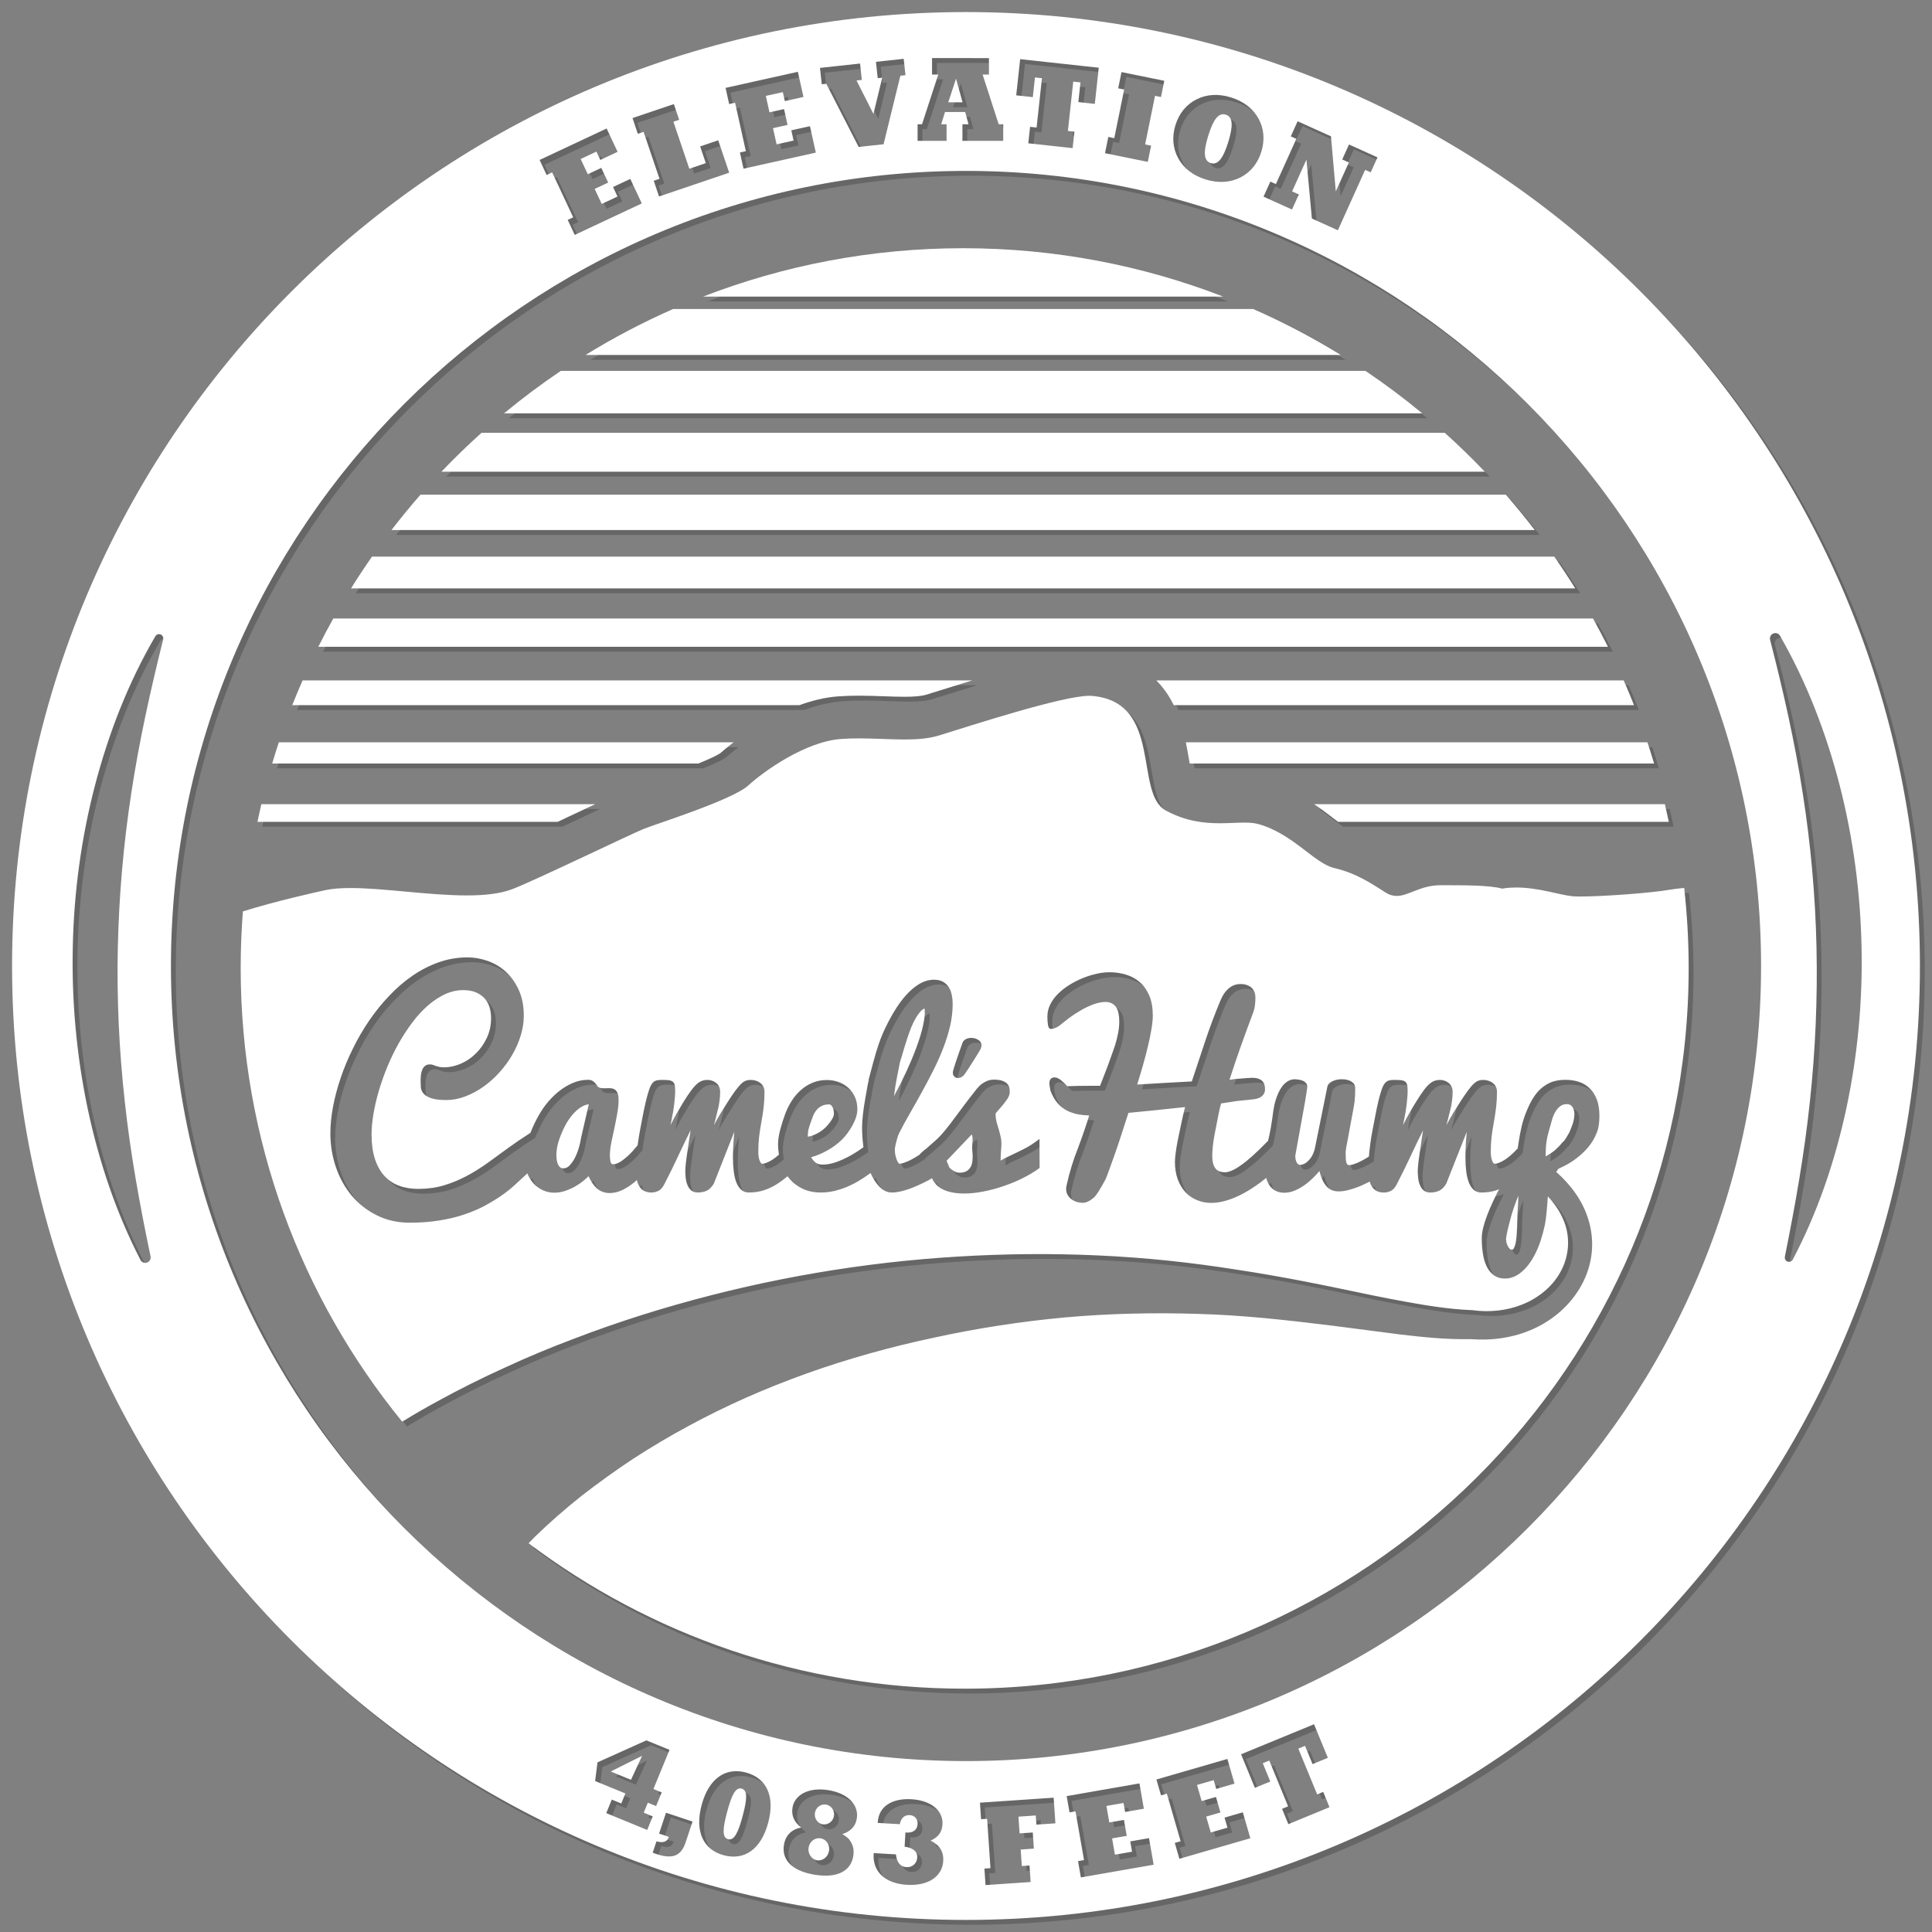 <?xml version="1.0" encoding="utf-8"?>
<!-- Generator: Adobe Illustrator 16.0.0, SVG Export Plug-In . SVG Version: 6.00 Build 0)  -->
<!DOCTYPE svg PUBLIC "-//W3C//DTD SVG 1.1//EN" "http://www.w3.org/Graphics/SVG/1.1/DTD/svg11.dtd">
<svg version="1.1" id="Layer_1" xmlns="http://www.w3.org/2000/svg" xmlns:xlink="http://www.w3.org/1999/xlink" x="0px" y="0px"
	 width="400px" height="400px" viewBox="0 0 400 400" enable-background="new 0 0 400 400" xml:space="preserve">
<rect x="0" y="0" width="400" height="400" fill="#808080" stroke="none"/>
<g id="Camel_x27_s_Hump_1_">
	<g opacity="0.2">
		<path d="M200.408,52.391c-18.988,0-37.146,3.555-53.851,10.021h107.701C237.554,55.945,219.396,52.391,200.408,52.391z"/>
		<path d="M260.46,64.98H140.354c-6.28,2.764-12.334,5.945-18.125,9.516h156.355C272.794,70.926,266.74,67.744,260.46,64.98z"/>
		<path d="M283.712,77.794H117.101c-4.059,2.739-7.978,5.671-11.743,8.785h190.098C291.692,83.465,287.773,80.533,283.712,77.794z"
			/>
		<path d="M300.121,90.61H100.692c-2.868,2.579-5.64,5.261-8.301,8.052h216.031C305.762,95.871,302.988,93.189,300.121,90.61z"/>
		<path d="M312.763,103.425H88.052c-2.076,2.374-4.076,4.815-6.001,7.318h236.712C316.838,108.24,314.838,105.799,312.763,103.425z"
			/>
		<path d="M322.792,116.239H78.021c-1.505,2.157-2.955,4.353-4.348,6.589h253.468C325.746,120.592,324.299,118.396,322.792,116.239z
			"/>
		<path d="M330.812,129.053H70.002c-1.075,1.927-2.108,3.88-3.098,5.858H333.91C332.921,132.933,331.888,130.979,330.812,129.053z"
			/>
		<path d="M178.841,145.033c1.821,0,3.559,0.062,5.24,0.123c1.481,0.053,2.881,0.104,4.17,0.104c2.104,0,3.593-0.145,4.549-0.438
			c0.774-0.24,1.715-0.534,2.78-0.868c2.377-0.745,4.61-1.438,6.734-2.083H63.645c-0.74,1.693-1.459,3.397-2.139,5.123h105.006
			c2.545-0.928,5.23-1.609,7.956-1.813C175.825,145.081,177.255,145.033,178.841,145.033z"/>
		<path d="M243.357,145.755c0.235,0.408,0.445,0.823,0.652,1.238h95.299c-0.679-1.726-1.398-3.43-2.14-5.123h-96.76
			C241.525,143.003,242.513,144.3,243.357,145.755z"/>
		<path d="M247.313,159.076h96.146c-0.437-1.475-0.896-2.938-1.375-4.393h-95.571c0.241,1.176,0.442,2.311,0.623,3.369
			C247.189,158.366,247.25,158.716,247.313,159.076z"/>
		<path d="M152.893,154.684H58.73c-0.479,1.454-0.938,2.918-1.375,4.393h88.226c2.294-0.928,3.828-1.646,4.567-2.148
			C150.543,156.577,151.505,155.746,152.893,154.684z"/>
		<path d="M124.225,167.499H55.114c-0.284,1.213-0.553,2.434-0.807,3.66h62.122c1.546-0.726,3.074-1.442,4.48-2.104
			C122.136,168.479,123.232,167.963,124.225,167.499z"/>
		<path d="M278.048,171.159h68.458c-0.255-1.227-0.523-2.447-0.807-3.66H273.08c1.376,0.931,2.604,1.865,3.686,2.689
			C277.16,170.491,277.612,170.835,278.048,171.159z"/>
		<path d="M171.334,234.926c0.503-0.378,1.005-0.91,1.58-1.676c0.484-0.657,0.742-1.217,0.742-1.618
			c0-0.604-0.113-1.105-0.334-1.488c-0.288-0.49-0.56-0.49-0.648-0.49c-0.632,0-1.136,0.106-1.542,0.319
			c-0.437,0.219-0.795,0.502-1.074,0.843c-0.301,0.377-0.541,0.784-0.709,1.208c-0.184,0.486-0.407,1.082-0.66,1.794
			c-0.252,0.752-0.382,1.284-0.404,1.675c-0.022,0.314-0.036,0.592-0.042,0.841c0.415-0.045,0.857-0.17,1.34-0.378
			C170.19,235.701,170.778,235.358,171.334,234.926z"/>
		<path d="M202.328,237.572c0.082-0.742,0.022-1.147-0.04-1.357c-0.034-0.125-0.065-0.242-0.098-0.351l-5.21,5.471l0.59,1.409
			l-0.002,0.002c0.011,0.009,0.019,0.018,0.03,0.028c0.302,0.282,0.613,0.515,0.945,0.716c0.349,0.204,0.725,0.304,1.145,0.304
			c0.533,0,0.979-0.093,1.327-0.273c0.33-0.166,0.6-0.398,0.81-0.694c0.206-0.296,0.348-0.634,0.434-1.035
			c0.082-0.422,0.122-0.854,0.122-1.315c0-0.416-0.027-0.832-0.079-1.229C202.251,238.779,202.26,238.219,202.328,237.572z"/>
		<path d="M189.74,220.388c0.672-1.588,1.257-3.174,1.789-4.853c0.493-1.604,0.811-3.111,0.94-4.481
			c-0.001-0.406-0.009-0.784-0.022-1.092c-0.007-0.064-0.015-0.112-0.021-0.147c-0.28,0.057-0.61,0.311-0.966,0.736
			c-0.468,0.543-0.943,1.312-1.415,2.288c-0.459,0.936-1.008,2.455-1.727,4.784c-0.652,2.196-0.993,3.314-1.002,3.348
			c0.002,0-0.2,1.033-0.609,3.072c-0.278,1.399-0.481,2.702-0.608,3.89c0.461-0.858,0.948-1.787,1.468-2.812
			C188.378,223.48,189.089,221.935,189.74,220.388z"/>
		<path d="M120.037,231.235c-0.506,0.511-0.97,1.087-1.415,1.763c-0.438,0.665-0.866,1.495-1.276,2.466
			c-0.405,0.923-0.705,1.792-0.898,2.587c-0.166,0.735-0.252,1.432-0.252,2.061c0,0.356,0.026,0.723,0.079,1.089
			c0.057,0.359,0.144,0.656,0.263,0.899c0.12,0.254,0.267,0.449,0.456,0.598c0.167,0.127,0.388,0.191,0.669,0.191
			c0.483,0,0.909-0.206,1.3-0.634c0.433-0.452,0.813-1.02,1.138-1.688c0.333-0.693,0.59-1.378,0.788-2.093
			c0.192-0.662,0.326-1.279,0.394-1.792l1.617-7.055c-0.427,0.051-0.851,0.186-1.259,0.398
			C121.075,230.325,120.535,230.731,120.037,231.235z"/>
		<path d="M314.44,250.998c-0.244,0.705-0.462,1.403-0.662,2.133c-0.197,0.714-0.367,1.373-0.508,1.98l-0.065,0.278
			c-0.115,0.493-0.217,0.934-0.279,1.31c-0.077,0.438-0.123,0.742-0.123,0.917c0,0.106,0.034,0.284,0.076,0.529
			c0.06,0.278,0.137,0.515,0.24,0.734c0.103,0.236,0.242,0.447,0.431,0.655c0.124,0.139,0.278,0.203,0.488,0.203
			c0.109,0,0.229-0.03,0.366-0.254c0.148-0.249,0.273-0.597,0.37-1.028c0.098-0.436,0.169-0.928,0.222-1.555
			c0.043-0.586,0.08-1.188,0.106-1.807c0.028-0.623,0.046-1.223,0.052-1.819c0.006-0.596,0.027-1.126,0.061-1.6
			c0.038-0.556,0.062-1.051,0.084-1.487l0.031-0.594c0.011-0.382,0.025-0.725,0.037-1.022c-0.052,0.121-0.106,0.247-0.161,0.376
			C314.949,249.565,314.698,250.237,314.44,250.998z"/>
		<path d="M349.693,184.84c-1.121,0.096-2.124,0.22-2.93,0.361c-4.02,0.701-13.982,1.411-18.526,1.411
			c-0.703,0-1.278-0.018-1.68-0.055c-2.532-0.23-7.012-1.812-11.632-1.812c-0.853,0-1.712,0.053-2.563,0.18
			c-0.119,0.015-0.241,0.034-0.359,0.055c-2.582-0.707-7.532-0.707-12.743-0.707c-4.185,0-6.601,2.222-9.098,2.222
			c-0.765,0-1.536-0.208-2.366-0.752c-3.558-2.311-6.468-4.071-10.557-5.029c-4.099-0.947-8.549-7.108-15.717-9.102
			c-0.841-0.234-1.802-0.302-2.868-0.302c-1.508,0-3.224,0.136-5.111,0.136c-3.287,0-7.091-0.409-11.205-2.656
			c-6.595-3.603-0.49-22.483-15.288-23.716c-0.148-0.013-0.312-0.02-0.486-0.02c-5.601,0-24.455,6.146-31.154,8.215
			c-2.133,0.657-4.558,0.833-7.159,0.833c-2.965,0-6.161-0.229-9.41-0.229c-1.237,0-2.483,0.033-3.728,0.124
			c-7.365,0.55-15.908,6.623-19.185,9.62c-3.282,2.986-18.844,7.881-21.575,8.966c-2.729,1.089-22.606,10.717-27.294,12.505
			c-2.539,0.969-5.818,1.298-9.435,1.298c-7.791,0-17.149-1.531-24.065-1.531c-1.996,0-3.788,0.127-5.279,0.455
			c-1.974,0.435-10.267,2.272-16.99,4.385c-0.303,3.865-0.458,7.769-0.458,11.709c0,35.606,12.535,68.292,33.442,93.943
			c0.114-0.069,0.229-0.144,0.343-0.212c2.331-1.435,4.651-2.764,6.979-4.024c4.635-2.549,9.282-4.859,13.969-6.983
			c4.662-2.162,9.371-4.124,14.115-5.903c4.722-1.826,9.486-3.465,14.258-4.985c19.106-6.008,38.562-9.829,57.96-11.534
			c19.394-1.678,38.925-1.412,58.007,1.127c2.385,0.314,4.763,0.662,7.131,1.036c2.37,0.357,4.733,0.743,7.087,1.152
			c4.709,0.819,9.384,1.741,14.02,2.704c4.633,0.976,9.239,1.943,13.815,2.773c4.569,0.826,9.121,1.56,13.557,1.739l0.257,0.011
			l0.053,0.007c3.536,0.487,7.151,0.115,10.383-1.188c3.215-1.299,6.064-3.558,7.745-6.506c1.702-2.926,2.17-6.443,1.207-9.686
			c-0.678-2.267-1.986-4.349-3.7-6.172c-0.116,1.876-0.318,4.488-0.609,5.886c-0.489,2.302-1.146,4.286-1.953,5.907
			c-0.812,1.632-1.768,2.918-2.839,3.818c-1.082,0.925-2.24,1.394-3.439,1.394c-0.948,0-1.724-0.234-2.371-0.715
			c-0.621-0.456-1.119-1.081-1.48-1.854c-0.359-0.755-0.607-1.626-0.759-2.654c-0.152-0.979-0.227-2.009-0.227-3.149
			c0-0.667,0.106-1.417,0.315-2.229c0.201-0.827,0.475-1.682,0.813-2.534c0.338-0.889,0.722-1.793,1.139-2.682
			c0.376-0.817,0.801-1.682,1.296-2.64c0.007-0.013,0.015-0.027,0.021-0.039c-0.202,0.077-0.392,0.163-0.606,0.236
			c-0.96,0.304-1.974,0.449-3.104,0.449c-0.643,0-1.171-0.202-1.614-0.621c-0.401-0.378-0.733-0.913-0.984-1.59
			c-0.242-0.662-0.412-1.432-0.509-2.293c-0.1-0.848-0.15-1.797-0.15-2.816c0-0.965,0.034-2.01,0.103-3.104
			c0.04-0.674,0.095-1.375,0.169-2.13l-4.246,10.735c-0.452,0.736-0.949,1.211-1.498,1.462c-0.529,0.237-1.144,0.356-1.828,0.356
			c-0.562,0-1.026-0.153-1.38-0.463c-0.356-0.335-0.604-0.705-0.766-1.137c-0.171-0.432-0.285-0.91-0.339-1.426
			c-0.044-0.439-0.087-0.955-0.087-1.453c0-0.197,0.018-0.449,0.041-0.783l0.007-0.093c0.024-0.268,0.056-0.558,0.091-0.883
			l0.043-0.397c0.072-0.474,0.137-0.962,0.207-1.482l0.039-0.271c0.066-0.448,0.133-0.897,0.204-1.339
			c0.153-1.135,0.305-2.146,0.47-3.117c-0.067,0.12-0.138,0.252-0.215,0.403c-0.232,0.457-0.569,1.128-0.999,2.02l-0.161,0.339
			c-0.398,0.835-0.893,1.874-1.477,3.125c-0.653,1.404-1.497,3.112-2.578,5.223c-0.343,0.681-0.737,1.133-1.203,1.377
			c-0.45,0.239-0.951,0.358-1.49,0.358c-0.676,0-1.244-0.146-1.687-0.435c-0.451-0.316-0.775-0.702-1.005-1.188
			c-0.093-0.201-0.169-0.425-0.237-0.653c-0.139,0.075-0.281,0.156-0.419,0.227c-0.745,0.375-1.43,0.678-2.087,0.931
			c-0.762,0.285-1.432,0.496-2.053,0.642c-1.367,0.331-2.61,0.355-3.517-0.12c-0.469-0.268-0.854-0.622-1.158-1.058
			c-0.303-0.415-0.561-0.916-0.781-1.526c-0.146-0.412-0.275-0.838-0.388-1.273c-0.421,0.503-0.873,0.992-1.348,1.462
			c-0.654,0.628-1.282,1.147-1.92,1.583c-0.63,0.437-1.299,0.793-1.988,1.061c-0.667,0.26-1.344,0.392-2.011,0.392
			c-0.549,0-1.062-0.09-1.524-0.27c-0.492-0.192-0.921-0.5-1.312-0.936c-0.37-0.431-0.66-1-0.87-1.696
			c-0.017-0.053-0.027-0.112-0.042-0.166c-0.406,0.333-0.809,0.65-1.203,0.938c-1.249,0.925-2.479,1.71-3.65,2.335
			c-1.161,0.616-2.313,1.095-3.428,1.42c-1.082,0.319-2.108,0.48-3.049,0.48c-1.102,0-2.109-0.19-2.993-0.571
			c-0.918-0.37-1.729-0.926-2.402-1.652c-0.655-0.702-1.193-1.599-1.595-2.658c-0.389-1.065-0.584-2.268-0.584-3.572
			c0-0.499,0.05-1.113,0.153-1.883c0.09-0.77,0.249-1.644,0.418-2.546c0.135-0.636,0.285-1.362,0.455-2.186l0.27-1.293
			c0.25-1.219,0.521-2.387,0.805-3.48c-2.044,0.229-4.005,0.434-5.882,0.626c-1.957,0.202-3.896,0.391-5.846,0.575l-0.1,0.307
			c-0.406,1.242-0.814,2.501-1.216,3.758c-0.451,1.426-0.891,2.748-1.309,3.933l-0.503,1.411c-0.229,0.646-0.445,1.256-0.656,1.829
			c-0.349,0.979-0.646,1.788-0.89,2.396c-1.213,2.282-2.008,3.523-2.515,3.935c-0.836,0.707-1.577,1.053-2.261,1.053
			c-0.423,0-0.849-0.062-1.263-0.188c-0.408-0.13-0.778-0.324-1.101-0.574c-0.322-0.235-0.591-0.545-0.79-0.914
			c-0.194-0.341-0.294-0.745-0.294-1.196c0-0.286,0.036-0.556,0.115-0.825c0.57-2.593,1.357-5.165,2.337-7.628
			c0.868-2.304,1.648-4.578,2.325-6.761c-0.763-0.019-1.491-0.088-2.212-0.211c-0.852-0.158-1.653-0.425-2.387-0.792
			c-0.748-0.386-1.414-0.917-1.981-1.579c-0.572-0.671-1.054-1.517-1.43-2.51l-0.092-0.486c-0.027-0.145-0.053-0.281-0.073-0.412
			c-0.043-0.223-0.063-0.482-0.063-0.766c0-1.092,1.047-1.553,2.313-0.619c0.398,0.314,0.861,0.758,1.385,1.325
			c0.728-0.035,1.447-0.057,2.166-0.069c0.776-0.023,1.607-0.023,2.489-0.023h2.136c0.562-1.452,1.102-2.854,1.614-4.191
			c0.667-1.823,1.153-3.224,1.477-4.156c0.25-0.802,0.469-1.668,0.645-2.568c0.159-0.834,0.239-1.65,0.239-2.421
			c0-0.604-0.056-1.173-0.163-1.695c-0.1-0.488-0.271-0.912-0.51-1.265c-0.231-0.332-0.522-0.589-0.891-0.777
			c-0.631-0.342-1.573-0.395-2.968-0.045c-0.616,0.162-1.291,0.415-2.065,0.776c-0.721,0.34-1.546,0.805-2.522,1.429
			c-0.871,0.564-1.836,1.286-2.943,2.2c-0.397,0.334-0.775,0.57-1.124,0.707c-0.337,0.153-0.681,0.233-0.979,0.233
			c-0.484,0-0.578-0.683-0.613-0.94c-0.071-0.421-0.105-0.963-0.105-1.646c0-0.898,0.216-1.768,0.643-2.582
			c0.405-0.794,0.954-1.521,1.673-2.216c0.655-0.641,1.453-1.247,2.371-1.806c0.908-0.557,1.835-1.02,2.753-1.377
			c0.875-0.354,1.798-0.641,2.813-0.869c2.125-0.477,4.16-0.361,5.985,0.188c1.104,0.324,2.049,0.833,2.885,1.562
			c0.814,0.705,1.48,1.644,1.977,2.789c0.479,1.129,0.723,2.518,0.723,4.132c0,0.764-0.091,1.691-0.271,2.752
			c-0.184,1.137-0.418,2.292-0.721,3.528c-0.264,1.154-0.599,2.448-1.058,4.064c-0.392,1.37-0.824,2.783-1.183,3.939
			c1.565-0.104,3.294-0.212,5.208-0.314c1.452-0.074,2.913-0.156,4.376-0.237l1.729-0.096c0.886-2.633,1.797-5.382,2.739-8.25
			c0.97-2.922,2.064-5.834,3.252-8.655c0.429-1.008,0.966-1.774,1.642-2.353c0.699-0.603,1.537-0.908,2.487-0.908
			c0.44,0,0.802,0.049,1.132,0.153c0.386,0.124,0.71,0.287,0.986,0.503c0.315,0.265,0.539,0.563,0.693,0.921
			c0.152,0.337,0.235,0.77,0.235,1.241c0,0.459-0.026,0.919-0.076,1.407c-0.04,0.508-0.174,1.081-0.409,1.744l-0.454,1.224
			c-0.242,0.649-0.493,1.324-0.755,2.021c-0.239,0.653-0.479,1.314-0.722,1.987l-0.765,2.13c-0.368,1.051-0.738,2.108-1.097,3.187
			c-0.381,1.113-0.739,2.206-1.087,3.302c0.709-0.104,1.313-0.171,1.871-0.208c0.688-0.062,1.213-0.1,1.597-0.127l0.147-0.013
			c0.111-0.003,0.202-0.009,0.289-0.016l0.386-0.024c0.727-0.046,1.233,0.022,1.631,0.152c0.36,0.115,0.653,0.286,0.869,0.499
			c0.222,0.237,0.372,0.502,0.453,0.797c0.074,0.259,0.11,0.574,0.11,0.931c0,0.407-0.101,0.749-0.304,1.017
			c-0.156,0.239-0.385,0.458-0.667,0.627c-0.274,0.148-0.552,0.25-0.832,0.31c-0.259,0.065-0.514,0.104-0.771,0.118l-0.163,0.019
			c-0.35,0.037-0.606,0.064-0.77,0.09c-0.169,0.014-0.28,0.027-0.363,0.036l-0.241,0.013c-0.056,0.003-0.102,0.012-0.168,0.024
			c-0.138,0.011-0.297,0.024-0.54,0.054l-0.125,0.013c-0.235,0.024-0.57,0.056-0.994,0.104c-0.572,0.099-1.142,0.196-1.707,0.268
			l-0.742,0.112c-0.237,0.034-0.475,0.069-0.712,0.107c-0.268,0.913-0.701,2.992-1.323,6.339c-0.335,1.751-0.503,3.298-0.503,4.598
			c0,1.066,0.212,1.898,0.631,2.475c0.406,0.565,1.08,0.839,2.059,0.839c0.368,0,0.822-0.115,1.35-0.342
			c0.547-0.227,1.185-0.598,1.897-1.108c0.693-0.477,1.493-1.122,2.448-1.978c0.836-0.751,1.795-1.684,3.02-2.934l0.152-0.156
			c0.385-1.482,0.745-3.533,1.095-6.245c0.032-0.203,0.078-0.451,0.134-0.757l0.036-0.2c0.064-0.351,0.166-0.75,0.33-1.298
			c0.137-0.427,0.316-0.892,0.549-1.433c0.229-0.496,0.495-0.948,0.794-1.348c0.299-0.396,0.667-0.739,1.098-1.024
			c0.456-0.279,0.955-0.423,1.489-0.435c0.873,0.043,1.514,0.188,1.922,0.438c0.458,0.295,0.686,0.667,0.686,1.111
			c-0.143,1.081-0.303,2.07-0.464,3.027l-0.115,0.629c-0.14,0.74-0.276,1.481-0.404,2.237l-0.838,4.629
			c-0.1,0.548-0.187,1.021-0.255,1.42c-0.104,0.602-0.198,1.101-0.272,1.504l-0.043,0.226c-0.066,0.401-0.104,0.623-0.106,0.658
			c0.002,0.265,0.023,0.503,0.069,0.711c0.049,0.23,0.123,0.444,0.214,0.625c0.085,0.156,0.194,0.285,0.325,0.384
			c0.299,0.228,0.8,0.136,1.281-0.107c0.312-0.159,0.606-0.392,0.896-0.716c0.32-0.312,0.584-0.687,0.795-1.131
			c0.238-0.459,0.41-0.979,0.533-1.608l2.523-12.467c0.089-0.472,0.451-0.861,1.073-1.163c0.563-0.271,1.211-0.407,1.919-0.407
			c0.807,0,1.467,0.157,1.962,0.463c0.536,0.326,0.812,0.771,0.812,1.325c0,0.425,0,0.985-0.035,1.697
			c-0.032,0.768-0.127,1.565-0.281,2.369l-0.573,3.051c-0.216,1.187-0.397,2.177-0.539,2.957c-0.077,0.392-0.142,0.752-0.206,1.092
			c-0.064,0.346-0.124,0.665-0.184,0.962c-0.13,0.716-0.158,1.054-0.158,1.212c0,0.422,0.007,0.81,0.024,1.171
			c0.014,0.356,0.048,0.643,0.104,0.873c0.056,0.214,0.133,0.372,0.229,0.467c0.231,0.255,0.804,0.14,1.483-0.108
			c0.452-0.151,0.955-0.372,1.496-0.657c0.483-0.257,0.979-0.549,1.478-0.86c0.067-0.775,0.155-1.597,0.272-2.515
			c0.111-0.929,0.29-2.004,0.543-3.293c0.234-1.225,0.439-2.286,0.62-3.198c0.149-0.798,0.32-1.597,0.537-2.507
			c0.182-0.748,0.355-1.379,0.518-1.872c0.145-0.477,0.291-0.889,0.44-1.214c0.149-0.317,0.335-0.581,0.549-0.782
			c0.207-0.197,0.459-0.33,0.771-0.407c0.269-0.059,0.6-0.085,1.022-0.085c0.654,0,1.085,0.018,1.397,0.058
			c0.378,0.042,0.684,0.159,0.902,0.348c0.238,0.24,0.367,0.522,0.397,0.855c0.035,0.288,0.053,0.674,0.053,1.167
			c0,0.272-0.011,0.58-0.037,0.918c-0.023,0.35-0.062,0.713-0.108,1.111c-0.021,0.348-0.067,0.753-0.135,1.183
			c-0.025,0.182-0.157,1.136-0.193,1.253c-0.151,0.742-0.31,1.574-0.476,2.466l0.072-0.146c0.331-0.698,0.73-1.451,1.214-2.301
			c0.43-0.76,0.907-1.553,1.418-2.384c0.51-0.831,0.998-1.57,1.453-2.197c0.44-0.638,0.935-1.192,1.463-1.635
			c0.565-0.464,1.233-0.696,1.99-0.696c0.702,0,1.341,0.222,1.849,0.639c0.536,0.438,0.806,1.061,0.806,1.845
			c0,0.637-0.041,1.217-0.124,1.771c-0.086,0.693-0.175,1.223-0.274,1.604c-0.109,0.405-0.229,0.887-0.37,1.47
			c-0.089,0.408-0.255,1.098-0.531,2.056c0.026-0.053,0.056-0.107,0.085-0.166c0.416-0.775,0.854-1.548,1.302-2.299
			c0.473-0.749,0.975-1.553,1.492-2.382c0.519-0.795,1.02-1.56,1.492-2.207c0.465-0.646,0.926-1.186,1.367-1.604
			c0.51-0.483,1.129-0.728,1.848-0.728c0.784,0,1.464,0.212,2.02,0.63c0.581,0.444,0.873,1.066,0.873,1.854
			c0,1.069-0.054,2.101-0.166,3.072c-0.096,0.88-0.254,1.924-0.479,3.192c-0.221,1.198-0.38,2.221-0.481,3.131
			c-0.104,0.951-0.158,1.954-0.158,2.98c0,0.769,0.102,1.411,0.303,1.91c0.152,0.368,0.328,0.59,0.471,0.59
			c0.266,0,0.559-0.062,0.899-0.19c0.322-0.134,0.668-0.305,1.021-0.509c0.374-0.227,0.707-0.46,1.041-0.732
			c0.413-0.336,0.712-0.601,0.972-0.857c0.298-0.281,0.588-0.584,0.876-0.888l0.162-1.103c0.166-1.17,0.392-2.378,0.673-3.586
			c0.294-1.212,0.729-2.463,1.293-3.718c0.56-1.269,1.189-2.332,1.872-3.157c0.68-0.805,1.501-1.451,2.443-1.928
			c0.953-0.472,2.106-0.711,3.435-0.711c0.955,0,1.864,0.13,2.703,0.392c0.855,0.257,1.612,0.698,2.246,1.309
			c0.641,0.583,1.155,1.362,1.525,2.312c0.37,0.947,0.558,2.1,0.558,3.427c0,1.412-0.167,2.551-0.493,3.379
			c-0.461,1.19-1.074,2.242-1.819,3.124c-0.737,0.879-1.627,1.706-2.641,2.458c-0.979,0.745-2.138,1.404-3.534,2.01
			c-0.078,0.114-0.246,0.355-0.453,0.66c2.896,2.562,5.444,5.852,6.643,9.824c0.697,2.217,0.948,4.609,0.698,6.948
			c-0.244,2.342-0.983,4.618-2.1,6.656c-2.238,4.095-5.889,7.252-10.044,9.1c-4.071,1.838-8.584,2.429-12.931,2.092
			c-4.987,0.094-9.799-0.404-14.534-0.964l-14.073-1.824c-9.314-1.146-18.55-2.19-27.798-2.438
			c-9.24-0.293-18.451-0.089-27.593,0.73c-9.14,0.848-18.202,2.244-27.138,4.195c-17.875,3.797-35.112,9.775-50.794,18.285
			c-3.923,2.105-7.734,4.386-11.436,6.78c-3.679,2.438-7.247,4.996-10.674,7.664c-3.4,2.705-6.658,5.541-9.678,8.485
			c-0.449,0.444-0.88,0.894-1.316,1.341c25.114,18.899,56.387,30.113,90.294,30.113c82.787,0,149.894-66.808,149.894-149.219
			C350.618,195.803,350.297,190.278,349.693,184.84z M198.345,222.635c0.04-0.153,0.098-0.355,0.174-0.597
			c0.074-0.243,0.161-0.512,0.253-0.802c0.096-0.29,0.195-0.594,0.307-0.916c0.11-0.322,0.219-0.637,0.324-0.947
			c0.254-0.722,0.526-1.499,0.818-2.322c0.07-0.255,0.193-0.467,0.374-0.639c0.181-0.173,0.393-0.301,0.633-0.39
			c0.242-0.085,0.498-0.136,0.774-0.14c0.274-0.009,0.54,0.026,0.797,0.091c0.224,0.055,0.431,0.14,0.62,0.247
			c0.194,0.109,0.354,0.242,0.49,0.396c0.13,0.15,0.221,0.324,0.271,0.525c0.049,0.198,0.041,0.42-0.023,0.669
			c-0.026,0.101-0.062,0.203-0.106,0.305c-0.047,0.1-0.101,0.209-0.169,0.32c-0.221,0.376-0.473,0.794-0.751,1.242
			c-0.278,0.452-0.561,0.899-0.843,1.342c-0.283,0.447-0.553,0.87-0.814,1.27c-0.264,0.401-0.488,0.743-0.688,1.016
			c-0.248,0.371-0.535,0.623-0.854,0.754c-0.321,0.135-0.62,0.163-0.891,0.094c-0.271-0.075-0.482-0.238-0.633-0.499
			C198.256,223.392,198.236,223.051,198.345,222.635z M216.116,242.896c-0.944,0.706-2.069,1.382-3.344,2.006
			c-1.203,0.615-2.502,1.159-3.967,1.657c-1.355,0.471-2.768,0.851-4.192,1.127c-1.415,0.279-2.769,0.42-4.021,0.42
			c-0.925,0-1.799-0.083-2.596-0.253c-0.825-0.171-1.528-0.43-2.147-0.789c-0.629-0.367-1.13-0.843-1.537-1.445
			c-0.137-0.209-0.242-0.442-0.341-0.679c-0.269,0.15-0.54,0.315-0.808,0.459c-0.546,0.287-1.159,0.586-1.87,0.912
			c-0.697,0.321-1.333,0.585-1.945,0.806c-0.641,0.227-1.268,0.413-1.923,0.567c-0.642,0.143-1.246,0.213-1.796,0.213
			c-0.904,0-1.752-0.393-2.521-1.168c-0.712-0.711-1.325-1.654-1.873-2.876c-0.094,0.071-0.187,0.146-0.281,0.216
			c-0.698,0.504-1.416,0.975-2.13,1.402c-0.728,0.443-1.543,0.862-2.423,1.242c-0.876,0.356-1.761,0.646-2.638,0.862
			c-0.941,0.215-1.877,0.321-2.79,0.321c-1.479,0-2.752-0.271-3.891-0.821c-1.106-0.553-2.041-1.3-2.78-2.222
			c-0.087-0.107-0.161-0.225-0.243-0.335c-0.099,0.08-0.2,0.161-0.298,0.244c-0.654,0.55-1.354,1.054-2.146,1.541
			c-0.743,0.456-1.565,0.829-2.51,1.144c-0.927,0.299-1.968,0.449-3.093,0.449c-0.652,0-1.196-0.211-1.615-0.627
			c-0.408-0.38-0.742-0.918-0.985-1.587c-0.236-0.638-0.402-1.387-0.509-2.287c-0.103-0.833-0.153-1.757-0.153-2.819
			c0-0.939,0.033-1.956,0.105-3.104c0.038-0.656,0.092-1.345,0.167-2.14l-4.239,10.745c-0.473,0.755-0.953,1.218-1.498,1.464
			c-0.534,0.235-1.149,0.354-1.831,0.354c-0.553,0-1.031-0.158-1.383-0.461c-0.35-0.329-0.594-0.698-0.761-1.138
			c-0.169-0.42-0.284-0.887-0.344-1.423c-0.053-0.496-0.08-0.983-0.08-1.457c0-0.216,0.017-0.492,0.041-0.873
			c0.024-0.271,0.056-0.563,0.092-0.889l0.045-0.396c0.064-0.478,0.135-0.98,0.214-1.52c0.073-0.518,0.15-1.049,0.227-1.568
			c0.142-1.023,0.305-2.081,0.483-3.145c-0.069,0.122-0.146,0.262-0.228,0.426c-0.234,0.459-0.567,1.13-0.986,2.02
			c-0.343,0.697-0.745,1.555-1.224,2.575l-0.418,0.891c-0.67,1.444-1.539,3.201-2.582,5.226c-0.331,0.655-0.73,1.118-1.188,1.37
			c-0.463,0.243-0.967,0.362-1.506,0.362c-0.674,0-1.24-0.146-1.685-0.435c-0.457-0.325-0.779-0.713-0.998-1.19
			c-0.141-0.282-0.24-0.607-0.319-0.955c-0.175,0.157-0.339,0.312-0.521,0.463c-0.757,0.627-1.57,1.16-2.419,1.578
			c-0.885,0.433-1.781,0.652-2.664,0.652c-1.088,0-2.018-0.352-2.761-1.046c-0.618-0.591-1.156-1.396-1.637-2.448
			c-0.308,0.316-0.658,0.637-1.051,0.953c-0.538,0.441-1.15,0.858-1.813,1.23c-0.638,0.349-1.312,0.642-2.062,0.892
			c-1.504,0.481-3.032,0.481-4.445-0.124c-0.743-0.328-1.398-0.789-1.944-1.371c-0.551-0.576-1.005-1.302-1.353-2.152
			c0-0.002,0-0.002-0.001-0.002c-0.766,0.69-1.541,1.405-2.357,2.172c-0.933,0.87-1.918,1.664-3.012,2.43
			c-1.073,0.735-2.227,1.435-3.529,2.14c-1.246,0.662-2.665,1.262-4.217,1.782c-1.51,0.514-3.172,0.91-5.083,1.217
			c-1.848,0.309-3.919,0.465-6.152,0.465c-2.491,0-4.775-0.508-6.791-1.518c-2.014-0.987-3.761-2.346-5.191-4.04
			c-1.419-1.693-2.526-3.681-3.292-5.915c-0.767-2.227-1.156-4.596-1.156-7.044c0-1.704,0.185-3.553,0.551-5.494
			c0.353-1.896,0.884-3.906,1.583-5.971c0.73-2.138,1.557-4.116,2.527-6.057c0.957-1.972,2.057-3.869,3.366-5.8
			c1.298-1.89,2.699-3.621,4.165-5.146c1.467-1.56,3.091-2.961,4.828-4.161c1.682-1.161,3.51-2.097,5.44-2.778
			c1.898-0.668,3.902-1.006,5.957-1.006c1.345,0,2.725,0.242,4.106,0.723c1.385,0.469,2.649,1.211,3.753,2.208
			c1.106,0.997,2.02,2.268,2.71,3.781c0.703,1.521,1.061,3.32,1.061,5.352c0,1.379-0.221,2.784-0.66,4.181
			c-0.432,1.401-1.037,2.761-1.8,4.048c-0.716,1.231-1.595,2.419-2.682,3.621c-1.002,1.11-2.12,2.093-3.315,2.925
			c-1.164,0.823-2.415,1.486-3.715,1.967c-1.28,0.486-2.591,0.733-3.895,0.733c-1.736,0-2.999-0.231-3.86-0.712
			c-0.929-0.49-1.402-1.233-1.402-2.206c0-0.073-0.003-0.146-0.006-0.231c-0.004-0.091-0.008-0.188-0.01-0.292
			c-0.01-0.192-0.015-0.402-0.015-0.627c0-0.374,0.018-0.712,0.058-1.062c0.036-0.383,0.121-0.751,0.24-1.053
			c0.115-0.336,0.3-0.617,0.561-0.846c0.264-0.234,0.626-0.354,1.074-0.354c0.253,0,0.483,0.043,0.704,0.132
			c0.146,0.043,0.34,0.117,0.546,0.2c0.181,0.065,0.408,0.127,0.675,0.183c0.252,0.062,0.579,0.094,1.008,0.094
			c1.111,0,2.26-0.249,3.413-0.735c1.183-0.512,2.204-1.197,3.118-2.104c0.933-0.899,1.703-1.983,2.292-3.225
			c0.602-1.271,0.896-2.62,0.896-4.12c0-0.777-0.104-1.513-0.32-2.248c-0.207-0.683-0.541-1.291-0.996-1.81
			c-0.46-0.517-1.061-0.942-1.786-1.263c-0.716-0.319-1.625-0.482-2.7-0.482c-1.234,0-2.487,0.281-3.722,0.839
			c-1.225,0.58-2.41,1.36-3.515,2.313c-1.169,1.021-2.251,2.192-3.214,3.481c-0.997,1.309-1.955,2.767-2.849,4.335
			c-0.839,1.491-1.63,3.117-2.35,4.83c-0.679,1.645-1.274,3.325-1.771,4.987c-0.491,1.674-0.86,3.258-1.125,4.835
			c-0.267,1.561-0.396,2.968-0.396,4.296c0,1.912,0.229,3.591,0.681,4.991c0.442,1.384,1.091,2.562,1.923,3.499
			c0.835,0.927,1.851,1.622,3.017,2.061c1.191,0.454,2.561,0.686,4.069,0.686c1.896,0,3.68-0.249,5.302-0.736
			c1.63-0.489,3.218-1.146,4.718-1.948c1.489-0.792,2.954-1.709,4.357-2.721c1.409-1.015,2.826-2.039,4.233-3.077
			c1.437-1.044,2.896-2.037,4.339-2.959c0.08-0.05,0.163-0.096,0.243-0.146c0.256-0.666,0.553-1.346,0.887-2.036
			c0.677-1.407,1.419-2.649,2.202-3.687c0.795-1.028,1.646-1.917,2.603-2.725c0.966-0.792,1.97-1.413,2.99-1.852
			c1.036-0.463,2.131-0.697,3.25-0.697c0.425,0,0.758,0.089,1.016,0.271c0.206,0.135,0.404,0.321,0.568,0.535
			c0.083,0.107,0.164,0.218,0.242,0.328l0.137,0.191c0.087,0.125,0.19,0.206,0.326,0.26c0.166,0.074,0.326,0.118,0.486,0.141
			c0.171,0.016,0.354,0.022,0.559,0.028c0.161,0,0.309,0,0.481-0.013c0.408-0.03,0.825-0.027,1.25,0.062
			c0.261,0.062,0.482,0.188,0.689,0.382c0.203,0.212,0.346,0.478,0.442,0.795c0.089,0.313,0.134,0.727,0.134,1.223
			c0,0.757-0.078,1.592-0.233,2.485c-0.15,0.892-0.325,1.805-0.517,2.748l-0.213,0.996c-0.146,0.676-0.302,1.402-0.467,2.191
			c-0.252,1.215-0.374,2.182-0.374,2.952c0,0.67,0.06,1.188,0.18,1.536c0.087,0.264,0.24,0.368,0.529,0.368
			c0.277,0,0.565-0.066,0.879-0.205c0.325-0.146,0.663-0.346,1.001-0.589c0.377-0.279,0.721-0.56,1.051-0.854
			c0.396-0.357,0.721-0.679,0.994-0.981c0.375-0.413,0.747-0.847,1.11-1.292c0.008-0.062,0.016-0.122,0.023-0.183
			c0.124-0.974,0.306-2.081,0.54-3.29l0.107-0.553c0.191-0.993,0.361-1.871,0.506-2.641c0.188-0.915,0.363-1.747,0.552-2.514
			c0.187-0.806,0.377-1.45,0.503-1.865c0.174-0.551,0.312-0.929,0.451-1.223c0.169-0.339,0.344-0.591,0.539-0.776
			c0.203-0.197,0.459-0.331,0.782-0.409c0.264-0.059,0.595-0.085,1.013-0.085c0.663,0,1.093,0.018,1.402,0.058
			c0.372,0.042,0.679,0.157,0.904,0.344c0.242,0.244,0.367,0.526,0.398,0.859c0.034,0.312,0.052,0.708,0.052,1.167
			c0,0.184-0.01,0.383-0.02,0.596l-0.014,0.309c-0.028,0.32-0.059,0.636-0.093,0.972l-0.014,0.146
			c-0.031,0.384-0.076,0.796-0.142,1.194c-0.165,1.17-0.174,1.219-0.211,1.297c-0.141,0.706-0.294,1.526-0.457,2.416l0.07-0.144
			c0.352-0.735,0.75-1.489,1.217-2.302c0.44-0.759,0.907-1.552,1.408-2.381c0.56-0.901,1.039-1.62,1.468-2.2
			c0.451-0.645,0.942-1.196,1.456-1.634c0.569-0.464,1.233-0.696,1.977-0.696c0.715,0,1.341,0.213,1.86,0.639
			c0.535,0.436,0.806,1.056,0.806,1.845c0,0.69-0.038,1.256-0.12,1.772c-0.078,0.653-0.173,1.195-0.277,1.604
			c-0.106,0.399-0.233,0.883-0.366,1.465c-0.102,0.5-0.283,1.198-0.537,2.075c0.038-0.073,0.069-0.137,0.093-0.184
			c0.369-0.702,0.793-1.454,1.301-2.299c0.214-0.338,0.427-0.681,0.648-1.034c0.271-0.437,0.553-0.889,0.846-1.349
			c0.562-0.883,1.047-1.603,1.483-2.202c0.491-0.673,0.938-1.199,1.367-1.605c0.505-0.483,1.129-0.728,1.851-0.728
			c0.78,0,1.461,0.212,2.025,0.629c0.571,0.443,0.869,1.084,0.869,1.854c0,1.056-0.055,2.09-0.166,3.07
			c-0.099,0.955-0.262,2.033-0.483,3.197c-0.212,1.137-0.369,2.159-0.478,3.128c-0.104,0.913-0.154,1.89-0.154,2.98
			c0,0.808,0.098,1.43,0.299,1.905c0.15,0.373,0.326,0.595,0.477,0.595c0.254,0,0.555-0.064,0.892-0.19
			c0.32-0.131,0.667-0.305,1.027-0.509c0.375-0.229,0.706-0.463,1.03-0.732c0.181-0.143,0.363-0.296,0.546-0.458
			c-0.119-0.715-0.185-1.448-0.185-2.201c0-0.851,0.165-1.894,0.487-3.106c0.302-1.115,0.639-2.167,1.003-3.134
			c0.337-0.903,0.779-1.792,1.312-2.647c0.534-0.846,1.164-1.596,1.872-2.234c0.708-0.643,1.522-1.161,2.415-1.539
			c0.896-0.388,1.901-0.585,2.984-0.585c0.91,0,1.729,0.141,2.503,0.433c0.772,0.289,1.449,0.699,2.017,1.221
			c0.568,0.522,1.021,1.162,1.345,1.901c0.32,0.739,0.483,1.574,0.483,2.488c0,0.981-0.327,2.082-0.97,3.267
			c-0.626,1.169-1.375,2.191-2.225,3.035c-0.865,0.849-1.879,1.599-3.018,2.237c-1.051,0.595-2.181,1.069-3.365,1.413
			c0.15,0.239,0.292,0.439,0.432,0.607c0.218,0.256,0.417,0.444,0.604,0.563c0.198,0.125,0.411,0.216,0.624,0.267
			c0.209,0.052,0.452,0.077,0.744,0.077c0.878,0,1.815-0.173,2.784-0.511c0.997-0.355,1.978-0.803,2.912-1.325
			c0.955-0.535,1.859-1.115,2.686-1.727c0.022-0.018,0.039-0.033,0.062-0.048c-0.191-1.318-0.291-2.675-0.291-4.045
			c0-1.515,0.217-3.493,0.667-6.057c0.423-2.41,0.591-3.373,0.719-3.759l-0.053-0.015c0.03-0.113,0.36-1.36,0.998-3.755
			c0.697-2.586,1.358-4.566,2.021-6.049c0.683-1.528,1.425-2.964,2.205-4.264c0.791-1.331,1.636-2.503,2.513-3.486
			c0.86-0.971,1.795-1.766,2.777-2.359c1.005-0.585,2.025-0.878,3.037-0.878c0.76,0,1.404,0.15,1.915,0.452
			c0.493,0.284,0.896,0.68,1.199,1.179c0.284,0.472,0.483,1.014,0.59,1.613c0.114,0.54,0.171,1.123,0.171,1.771
			c0,1.461-0.172,2.969-0.512,4.484c-0.368,1.564-0.841,3.099-1.406,4.558c-0.566,1.491-1.244,3.028-2.019,4.57
			c-0.843,1.672-1.623,3.153-2.387,4.531c-0.779,1.413-1.62,2.931-2.494,4.436c-0.847,1.475-1.621,2.899-2.3,4.238
			c-0.065,0.132-0.141,0.326-0.226,0.563c-0.073,0.235-0.15,0.483-0.225,0.767c-0.083,0.288-0.156,0.583-0.23,0.901
			c-0.072,0.312-0.13,0.619-0.179,0.92l0.004,0.275c0,0.366,0.041,0.737,0.119,1.102c0.081,0.35,0.181,0.673,0.297,0.961
			c0.104,0.265,0.218,0.475,0.344,0.632c0.099,0.133,0.153,0.15,0.153,0.152c0.24-0.002,0.55-0.062,0.904-0.179
			c0.384-0.123,0.797-0.304,1.188-0.479c0.401-0.204,0.84-0.439,1.288-0.704c0.286-0.172,0.543-0.338,0.809-0.503
			c0.08-0.098,0.155-0.195,0.247-0.291c0.283-0.267,0.522-0.492,0.771-0.684l0.078-0.059c0.19-0.143,0.346-0.259,0.445-0.354
			l0.372-0.328c0.685-0.604,1.261-1.11,1.722-1.526c0.543-0.517,1.055-1.072,1.562-1.689c0.541-0.656,0.951-1.186,1.271-1.6
			l0.28-0.379c0.244-0.33,0.519-0.699,0.828-1.105c0.33-0.436,0.708-0.95,1.145-1.542l0.401-0.546
			c0.62-0.834,1.414-1.855,2.393-3.102c0.17-0.229,0.407-0.542,0.691-0.829c0.214-0.246,0.486-0.486,0.847-0.746
			c0.337-0.226,0.683-0.405,1.066-0.552c0.394-0.147,0.834-0.223,1.312-0.223c0.752,0,1.361,0.092,1.816,0.276
			c0.461,0.186,0.792,0.41,1.008,0.688c0.216,0.272,0.345,0.573,0.387,0.894l0.012,0.109c0.019,0.221,0.035,0.418,0.035,0.583
			c0,0.436-0.156,0.898-0.48,1.412c-0.304,0.455-0.635,0.899-0.986,1.324c-0.36,0.422-0.696,0.811-1.004,1.158
			c-0.315,0.344-0.425,0.527-0.461,0.609c0.002,0.477,0.032,0.855,0.095,1.191c0.074,0.403,0.166,0.78,0.276,1.119l0.126,0.421
			c0.078,0.258,0.157,0.521,0.234,0.793c0.147,0.501,0.267,0.993,0.365,1.499c0.124,0.586,0.141,1.387,0.048,2.379
			c-0.06,0.771-0.097,1.549-0.109,2.314c0.417-0.254,0.847-0.488,1.302-0.704l0.848-0.402c0.368-0.176,0.743-0.354,1.121-0.539
			c0.728-0.341,1.436-0.697,2.107-1.062c0.71-0.383,1.433-0.855,2.15-1.396l0.519-0.396l0.028,6.001L216.116,242.896z"/>
		<path d="M324.498,237.497l0.079-0.102l0.128-0.021c0.002-0.018,0.278-0.271,1.19-1.879c0.462-1.048,0.782-1.928,0.915-2.519
			c0.072-0.276,0.116-0.602,0.147-1.095c0.021-0.38-0.023-0.768-0.127-1.12c-0.096-0.332-0.262-0.604-0.502-0.83
			c-0.224-0.222-0.543-0.332-0.952-0.332c-0.493,0-0.929,0.134-1.295,0.396c-0.389,0.269-0.723,0.641-1.027,1.14
			c-0.298,0.482-0.548,1.073-0.741,1.756c-0.21,0.707-0.451,1.584-0.733,2.611c-0.277,1.042-0.44,1.968-0.5,2.827
			c-0.032,0.583-0.068,1.318-0.08,2.078c0.692-0.366,1.306-0.765,1.859-1.204C323.485,238.655,324.039,238.075,324.498,237.497z"/>
		<polygon points="198.935,17.296 197.328,22.185 200.291,22.186 		"/>
		<path d="M251.682,34.761c1.485,0.458,2.578-0.988,3.626-4.385c1.04-3.375,0.951-5.185-0.534-5.644
			c-1.488-0.459-2.578,0.987-3.618,4.361C250.106,32.492,250.194,34.302,251.682,34.761z"/>
		<polygon points="131.638,369.49 133.94,364.525 127.443,367.77 		"/>
		<path d="M200.997,3.498C91.926,3.498,3.5,91.924,3.5,200.995c0,109.082,88.426,197.507,197.497,197.507
			c109.075,0,197.503-88.425,197.503-197.507C398.5,91.924,310.071,3.498,200.997,3.498z M264.015,38.592l1.147,0.518l4.23-9.359
			l-1.148-0.519l1.414-3.128l6.906,3.122l0.999,11.397l2.704-5.985l-1.372-0.619l1.405-3.104l5.893,2.664l-1.404,3.104l-1.146-0.518
			l-5.653,12.509l-5.377-2.431l-1.13-12.188l-2.968,6.571l1.394,0.63l-1.414,3.127l-5.894-2.664L264.015,38.592z M244.358,26.921
			c0.756-2.453,2.254-4.293,4.394-5.362c2.077-1.042,4.501-1.196,7.073-0.403c2.666,0.821,4.582,2.318,5.746,4.409
			c1.124,2.052,1.327,4.412,0.576,6.843c-0.749,2.43-2.245,4.268-4.33,5.33c-2.14,1.072-4.565,1.229-7.231,0.406
			c-2.571-0.793-4.487-2.289-5.635-4.349C243.81,31.712,243.609,29.35,244.358,26.921z M230.465,29.35l1.233,0.251l2.049-10.064
			l-1.235-0.252l0.685-3.363l8.857,1.803l-0.684,3.363l-1.234-0.252l-2.049,10.066l1.232,0.25l-0.684,3.364l-8.855-1.803
			L230.465,29.35z M212.211,13.249l16.273,1.77l-0.814,7.486l-3.412-0.37l0.443-4.074l-1.498-0.163l-1.108,10.211l1.35,0.146
			l-0.371,3.412l-9.18-0.998l0.371-3.412l1.351,0.147l1.107-10.21l-1.447-0.158l-0.443,4.075l-3.437-0.374L212.211,13.249z
			 M190.979,26.725l0.914,0.001l3.364-10.295l-1.286-0.001l0.001-3.407l11.779,0.005l-0.001,3.406h-1.311l3.33,10.298l0.938,0.001
			l-0.001,3.431l-8.445-0.003l0.002-3.432l1.259,0.001l-0.691-2.544l-4.173-0.002l-0.791,2.544l1.111,0.001l-0.002,3.432l-6-0.004
			L190.979,26.725z M179.066,14.156l0.367,3.388l-1.104,0.119l3.507,6.923l1.82-7.5l-0.933,0.101l-0.367-3.388l5.744-0.622
			l0.369,3.389l-1.057,0.112l-3.479,14.188l-5.155,0.559l-6.708-13.08l-0.934,0.101l-0.367-3.388L179.066,14.156z M166.189,15.867
			l1.157,5.207l-3.856,0.857l-0.413-1.856l-3.52,0.782l0.756,3.401l3.013-0.672l0.729,3.278l-3.015,0.671l0.746,3.351l3.521-0.782
			l-0.474-2.122l3.857-0.857l1.218,5.472l-14.97,3.329l-0.747-3.352l1.23-0.273l-2.229-10.027l-1.229,0.271l-0.744-3.35
			L166.189,15.867z M140.514,22.55l1.102,3.253l-1.193,0.402l3.294,9.729l3.415-1.156l-1.173-3.461l3.742-1.268l2.272,6.712
			l-14.521,4.917l-1.101-3.25l1.193-0.404l-3.296-9.729l-1.192,0.402l-1.1-3.249L140.514,22.55z M126.6,27.605l2.265,4.828
			l-3.576,1.679l-0.808-1.721l-3.265,1.531l1.479,3.152l2.795-1.312l1.428,3.04l-2.795,1.311l1.458,3.109l3.264-1.533l-0.923-1.967
			l3.576-1.679l2.381,5.074l-13.882,6.517l-1.459-3.108l1.141-0.534l-4.365-9.3l-1.14,0.534l-1.457-3.106L126.6,27.605z
			 M34.78,133.386c-2.656,10.674-4.996,21.204-6.599,31.817c-1.624,10.598-2.546,21.251-2.786,31.901
			c-0.231,10.679,0.259,21.343,1.445,32c1.151,10.667,3.078,21.264,5.331,32.015c0.127,0.604-0.259,1.193-0.863,1.321
			c-0.502,0.106-0.997-0.145-1.223-0.578l-0.004-0.01c-5.099-9.868-8.655-20.559-10.967-31.507
			c-2.288-10.959-3.296-22.225-3.043-33.432c0.243-11.236,1.762-22.43,4.584-33.268c2.832-10.824,6.898-21.323,12.511-30.92
			c0.245-0.419,0.783-0.56,1.204-0.313C34.717,132.613,34.871,133.017,34.78,133.386z M126.518,376.389l1.149-2.804l1.961,0.805
			l0.851-2.074l-6.268-2.571l0.495-3.869l10.123-4.553l4.786,1.963l-3.33,8.11l1.71,0.702l-1.159,2.825l-1.708-0.699l-0.851,2.073
			l1.868,0.766l-1.149,2.805L126.518,376.389z M142.944,382.458c-0.95,2.852-2.727,3.505-6.093,2.385
			c-0.232-0.079-0.459-0.18-0.715-0.266l0.787-2.359c1.316,0.411,2.22,0.116,2.547-0.867c0.008-0.022,0.008-0.022,0.015-0.046
			l-2.033-0.678l1.441-4.323l5.492,1.833L142.944,382.458z M160.042,378.396c-1.472,5.473-4.919,7.861-9.2,6.713
			c-4.258-1.146-6.037-4.966-4.573-10.412c1.463-5.448,4.917-7.861,9.174-6.718C159.726,369.132,161.512,372.926,160.042,378.396z
			 M178.389,377.519c-0.255,1.581-1.25,2.646-2.989,3.213c1.808,1.017,2.578,2.588,2.262,4.557
			c-0.504,3.115-3.339,4.604-7.986,3.854c-4.646-0.748-6.872-3.053-6.369-6.168c0.319-1.969,1.542-3.219,3.578-3.614
			c-1.451-1.059-2.075-2.456-1.808-4.11c0.424-2.63,3.312-4.284,7.422-3.62C176.635,372.295,178.84,374.721,178.389,377.519z
			 M188.773,391.232c-4.527-0.263-7.1-2.756-6.895-6.297c0.005-0.075,0.009-0.174,0.014-0.272l4.603,0.267
			c0.172,1.688,0.914,2.57,2.191,2.645c1.205,0.069,2.142-0.766,2.211-1.972c0.074-1.256-0.822-2.023-2.608-2.271l0.167-2.931
			c0.076,0.007,0.148,0.01,0.222,0.014c1.378,0.079,2.231-0.562,2.299-1.768c0.059-1.01-0.588-1.787-1.596-1.845
			c-1.107-0.065-1.836,0.585-2.083,1.878l-4.577-0.263c0.003-0.05,0.006-0.098,0.009-0.147c0.18-3.125,2.781-4.999,6.964-4.758
			c4.158,0.24,6.598,2.428,6.438,5.187c-0.092,1.621-0.843,2.641-2.465,3.387c1.851,0.872,2.731,2.279,2.621,4.199
			C196.107,389.434,193.3,391.493,188.773,391.232z M215.575,378.768l-0.127-1.893l-3.588,0.243l0.235,3.464l2.728-0.183l0.227,3.34
			l-2.729,0.186l0.232,3.416l1.598-0.108l0.229,3.416l-9.336,0.635l-0.231-3.418l1.252-0.085l-0.693-10.221l-1.252,0.084
			l-0.232-3.417l15.261-1.035l0.36,5.31L215.575,378.768z M224.784,389.701l-0.589-3.371l1.238-0.217l-1.762-10.092l-1.238,0.215
			l-0.589-3.371l15.066-2.631l0.913,5.241l-3.881,0.679l-0.326-1.869l-3.541,0.619l0.596,3.419l3.033-0.527l0.575,3.299
			l-3.032,0.528l0.59,3.372l3.541-0.619l-0.373-2.133l3.883-0.68l0.961,5.507L224.784,389.701z M245.18,385.844l-0.952-3.288
			l1.206-0.35l-2.85-9.842l-1.206,0.351l-0.952-3.289l14.69-4.254l1.479,5.108l-3.785,1.099l-0.528-1.822l-3.452,1l0.965,3.336
			l2.957-0.857l0.932,3.217l-2.957,0.856l0.952,3.289l3.454-1.001l-0.604-2.082l3.784-1.095l1.558,5.369L245.18,385.844z
			 M267.739,378.671l-1.303-3.17l1.253-0.515l-3.901-9.48l-1.343,0.554l1.557,3.783l-3.191,1.312l-2.86-6.949l15.108-6.216
			l2.861,6.949l-3.167,1.304l-1.558-3.782l-1.391,0.57l3.901,9.48l1.254-0.516l1.302,3.17L267.739,378.671z M200.997,365.613
			c-90.766,0-164.605-73.848-164.605-164.618c0-90.766,73.839-164.609,164.605-164.609c90.77,0,164.614,73.844,164.614,164.609
			C365.61,291.766,291.767,365.613,200.997,365.613z M372.179,261.779c-0.228,0.43-0.759,0.594-1.188,0.368
			c-0.355-0.186-0.528-0.583-0.454-0.955c2.174-10.779,4.052-21.403,5.176-32.079c1.144-10.664,1.606-21.338,1.374-32.003
			c-0.24-10.664-1.188-21.306-2.854-31.894c-1.632-10.604-4.017-21.108-6.753-31.746c-0.154-0.599,0.205-1.207,0.804-1.361
			c0.496-0.127,1.002,0.1,1.245,0.523l0.006,0.012c5.539,9.628,9.559,20.155,12.361,30.986c2.781,10.849,4.273,22.054,4.514,33.275
			c0.253,11.22-0.782,22.477-3.111,33.428C380.957,241.275,377.353,251.94,372.179,261.779z"/>
		<path d="M172.018,374.62c-1.096-0.177-2.121,0.606-2.299,1.728c-0.182,1.118,0.569,2.187,1.64,2.359
			c1.045,0.168,2.115-0.582,2.3-1.727C173.844,375.838,173.087,374.794,172.018,374.62z"/>
		<path d="M154.55,371.311c-1.237-0.332-2.041,1.236-3.001,4.805c-0.963,3.592-1.047,5.329,0.189,5.662
			c1.236,0.332,2.059-1.206,3.022-4.8C155.719,373.411,155.787,371.645,154.55,371.311z"/>
		<path d="M170.892,381.604c-1.166-0.189-2.278,0.654-2.481,1.921c-0.204,1.265,0.629,2.446,1.748,2.626
			c1.118,0.182,2.278-0.655,2.484-1.944C172.852,382.916,172.036,381.786,170.892,381.604z"/>
	</g>
	<g>
		<g>
			<path fill="#FFFFFF" d="M199.408,51.391c-18.988,0-37.146,3.555-53.851,10.021h107.701
				C236.554,54.945,218.396,51.391,199.408,51.391z"/>
			<path fill="#FFFFFF" d="M259.46,63.98H139.354c-6.28,2.764-12.334,5.945-18.125,9.516h156.355
				C271.794,69.926,265.74,66.744,259.46,63.98z"/>
			<path fill="#FFFFFF" d="M282.712,76.794H116.101c-4.059,2.739-7.978,5.671-11.743,8.785h190.098
				C290.692,82.465,286.773,79.533,282.712,76.794z"/>
			<path fill="#FFFFFF" d="M299.121,89.61H99.692c-2.868,2.579-5.64,5.261-8.301,8.052h216.031
				C304.762,94.871,301.988,92.189,299.121,89.61z"/>
			<path fill="#FFFFFF" d="M311.763,102.425H87.052c-2.076,2.374-4.076,4.815-6.001,7.318h236.712
				C315.838,107.24,313.838,104.799,311.763,102.425z"/>
			<path fill="#FFFFFF" d="M321.792,115.239H77.021c-1.505,2.157-2.955,4.353-4.348,6.589h253.468
				C324.746,119.592,323.299,117.396,321.792,115.239z"/>
			<path fill="#FFFFFF" d="M329.812,128.053H69.002c-1.075,1.927-2.108,3.88-3.098,5.858H332.91
				C331.921,131.933,330.888,129.979,329.812,128.053z"/>
			<path fill="#FFFFFF" d="M177.841,144.033c1.821,0,3.559,0.062,5.24,0.123c1.481,0.053,2.881,0.104,4.17,0.104
				c2.104,0,3.593-0.145,4.549-0.438c0.774-0.24,1.715-0.534,2.78-0.868c2.377-0.745,4.61-1.438,6.734-2.083H62.645
				c-0.74,1.693-1.459,3.397-2.139,5.123h105.006c2.545-0.928,5.23-1.609,7.956-1.813
				C174.825,144.081,176.255,144.033,177.841,144.033z"/>
			<path fill="#FFFFFF" d="M242.357,144.755c0.235,0.408,0.445,0.823,0.652,1.238h95.299c-0.679-1.726-1.398-3.43-2.14-5.123h-96.76
				C240.525,142.003,241.513,143.3,242.357,144.755z"/>
			<path fill="#FFFFFF" d="M246.313,158.076h96.146c-0.437-1.475-0.896-2.938-1.375-4.393h-95.571
				c0.241,1.176,0.442,2.311,0.623,3.369C246.189,157.366,246.25,157.716,246.313,158.076z"/>
			<path fill="#FFFFFF" d="M151.893,153.684H57.73c-0.479,1.454-0.938,2.918-1.375,4.393h88.226
				c2.294-0.928,3.828-1.646,4.567-2.148C149.543,155.577,150.505,154.746,151.893,153.684z"/>
			<path fill="#FFFFFF" d="M123.225,166.499H54.114c-0.284,1.213-0.553,2.434-0.807,3.66h62.122c1.546-0.726,3.074-1.442,4.48-2.104
				C121.136,167.479,122.232,166.963,123.225,166.499z"/>
			<path fill="#FFFFFF" d="M277.048,170.159h68.458c-0.255-1.227-0.523-2.447-0.807-3.66H272.08
				c1.376,0.931,2.604,1.865,3.686,2.689C276.16,169.491,276.612,169.835,277.048,170.159z"/>
			<g>
				<path fill="#FFFFFF" d="M170.334,233.926c0.503-0.378,1.005-0.91,1.58-1.676c0.484-0.657,0.742-1.217,0.742-1.618
					c0-0.604-0.113-1.105-0.334-1.488c-0.288-0.49-0.56-0.49-0.648-0.49c-0.632,0-1.136,0.106-1.542,0.319
					c-0.437,0.219-0.795,0.502-1.074,0.843c-0.301,0.377-0.541,0.784-0.709,1.208c-0.184,0.486-0.407,1.082-0.66,1.794
					c-0.252,0.752-0.382,1.284-0.404,1.675c-0.022,0.314-0.036,0.592-0.042,0.841c0.415-0.045,0.857-0.17,1.34-0.378
					C169.19,234.701,169.778,234.358,170.334,233.926z"/>
				<path fill="#FFFFFF" d="M201.328,236.572c0.082-0.742,0.022-1.147-0.04-1.357c-0.034-0.125-0.065-0.242-0.098-0.351l-5.21,5.471
					l0.59,1.409l-0.002,0.002c0.011,0.009,0.019,0.018,0.03,0.028c0.302,0.282,0.613,0.515,0.945,0.716
					c0.349,0.204,0.725,0.304,1.145,0.304c0.533,0,0.979-0.093,1.327-0.273c0.33-0.166,0.6-0.398,0.81-0.694
					c0.206-0.296,0.348-0.634,0.434-1.035c0.082-0.422,0.122-0.854,0.122-1.315c0-0.416-0.027-0.832-0.079-1.229
					C201.251,237.779,201.26,237.219,201.328,236.572z"/>
				<path fill="#FFFFFF" d="M188.74,219.388c0.672-1.588,1.257-3.174,1.789-4.853c0.493-1.604,0.811-3.111,0.94-4.481
					c-0.001-0.406-0.009-0.784-0.022-1.092c-0.007-0.064-0.015-0.112-0.021-0.147c-0.28,0.057-0.61,0.311-0.966,0.736
					c-0.468,0.543-0.943,1.312-1.415,2.288c-0.459,0.936-1.008,2.455-1.727,4.784c-0.652,2.196-0.993,3.314-1.002,3.348
					c0.002,0-0.2,1.033-0.609,3.072c-0.278,1.399-0.481,2.702-0.608,3.89c0.461-0.858,0.948-1.787,1.468-2.812
					C187.378,222.48,188.089,220.935,188.74,219.388z"/>
				<path fill="#FFFFFF" d="M119.037,230.235c-0.506,0.511-0.97,1.087-1.415,1.763c-0.438,0.665-0.866,1.495-1.276,2.466
					c-0.405,0.923-0.705,1.792-0.898,2.587c-0.166,0.735-0.252,1.432-0.252,2.061c0,0.356,0.026,0.723,0.079,1.089
					c0.057,0.359,0.144,0.656,0.263,0.899c0.12,0.254,0.267,0.449,0.456,0.598c0.167,0.127,0.388,0.191,0.669,0.191
					c0.483,0,0.909-0.206,1.3-0.634c0.433-0.452,0.813-1.02,1.138-1.688c0.333-0.693,0.59-1.378,0.788-2.093
					c0.192-0.662,0.326-1.279,0.394-1.792l1.617-7.055c-0.427,0.051-0.851,0.186-1.259,0.398
					C120.075,229.325,119.535,229.731,119.037,230.235z"/>
				<path fill="#FFFFFF" d="M313.44,249.998c-0.244,0.705-0.462,1.403-0.662,2.133c-0.197,0.714-0.367,1.373-0.508,1.98
					l-0.065,0.278c-0.115,0.493-0.217,0.934-0.279,1.31c-0.077,0.438-0.123,0.742-0.123,0.917c0,0.106,0.034,0.284,0.076,0.529
					c0.06,0.278,0.137,0.515,0.24,0.734c0.103,0.236,0.242,0.447,0.431,0.655c0.124,0.139,0.278,0.203,0.488,0.203
					c0.109,0,0.229-0.03,0.366-0.254c0.148-0.249,0.273-0.597,0.37-1.028c0.098-0.436,0.169-0.928,0.222-1.555
					c0.043-0.586,0.08-1.188,0.106-1.807c0.028-0.623,0.046-1.223,0.052-1.819c0.006-0.596,0.027-1.126,0.061-1.6
					c0.038-0.556,0.062-1.051,0.084-1.487l0.031-0.594c0.011-0.382,0.025-0.725,0.037-1.022c-0.052,0.121-0.106,0.247-0.161,0.376
					C313.949,248.565,313.698,249.237,313.44,249.998z"/>
				<path fill="#FFFFFF" d="M348.693,183.84c-1.121,0.096-2.124,0.22-2.93,0.361c-4.02,0.701-13.982,1.411-18.526,1.411
					c-0.703,0-1.278-0.018-1.68-0.055c-2.532-0.23-7.012-1.812-11.632-1.812c-0.853,0-1.712,0.053-2.563,0.18
					c-0.119,0.015-0.241,0.034-0.359,0.055c-2.582-0.707-7.532-0.707-12.743-0.707c-4.185,0-6.601,2.222-9.098,2.222
					c-0.765,0-1.536-0.208-2.366-0.752c-3.558-2.311-6.468-4.071-10.557-5.029c-4.099-0.947-8.549-7.108-15.717-9.102
					c-0.841-0.234-1.802-0.302-2.868-0.302c-1.508,0-3.224,0.136-5.111,0.136c-3.287,0-7.091-0.409-11.205-2.656
					c-6.595-3.603-0.49-22.483-15.288-23.716c-0.148-0.013-0.312-0.02-0.486-0.02c-5.601,0-24.455,6.146-31.154,8.215
					c-2.133,0.657-4.558,0.833-7.159,0.833c-2.965,0-6.161-0.229-9.41-0.229c-1.237,0-2.483,0.033-3.728,0.124
					c-7.365,0.55-15.908,6.623-19.185,9.62c-3.282,2.986-18.844,7.881-21.575,8.966c-2.729,1.089-22.606,10.717-27.294,12.505
					c-2.539,0.969-5.818,1.298-9.435,1.298c-7.791,0-17.149-1.531-24.065-1.531c-1.996,0-3.788,0.127-5.279,0.455
					c-1.974,0.435-10.267,2.272-16.99,4.385c-0.303,3.865-0.458,7.769-0.458,11.709c0,35.606,12.535,68.292,33.442,93.943
					c0.114-0.069,0.229-0.144,0.343-0.212c2.331-1.435,4.651-2.764,6.979-4.024c4.635-2.549,9.282-4.859,13.969-6.983
					c4.662-2.162,9.371-4.124,14.115-5.903c4.722-1.826,9.486-3.465,14.258-4.985c19.106-6.008,38.562-9.829,57.96-11.534
					c19.394-1.678,38.925-1.412,58.007,1.127c2.385,0.314,4.763,0.662,7.131,1.036c2.37,0.357,4.733,0.743,7.087,1.152
					c4.709,0.819,9.384,1.741,14.02,2.704c4.633,0.976,9.239,1.943,13.815,2.773c4.569,0.826,9.121,1.56,13.557,1.739l0.257,0.011
					l0.053,0.007c3.536,0.487,7.151,0.115,10.383-1.188c3.215-1.299,6.064-3.558,7.745-6.506c1.702-2.926,2.17-6.443,1.207-9.686
					c-0.678-2.267-1.986-4.349-3.7-6.172c-0.116,1.876-0.318,4.488-0.609,5.886c-0.489,2.302-1.146,4.286-1.953,5.907
					c-0.812,1.632-1.768,2.918-2.839,3.818c-1.082,0.925-2.24,1.394-3.439,1.394c-0.948,0-1.724-0.234-2.371-0.715
					c-0.621-0.456-1.119-1.081-1.48-1.854c-0.359-0.755-0.607-1.626-0.759-2.654c-0.152-0.979-0.227-2.009-0.227-3.149
					c0-0.667,0.106-1.417,0.315-2.229c0.201-0.827,0.475-1.682,0.813-2.534c0.338-0.889,0.722-1.793,1.139-2.682
					c0.376-0.817,0.801-1.682,1.296-2.64c0.007-0.013,0.015-0.027,0.021-0.039c-0.202,0.077-0.392,0.163-0.606,0.236
					c-0.96,0.304-1.974,0.449-3.104,0.449c-0.643,0-1.171-0.202-1.614-0.621c-0.401-0.378-0.733-0.913-0.984-1.59
					c-0.242-0.662-0.412-1.432-0.509-2.293c-0.1-0.848-0.15-1.797-0.15-2.816c0-0.965,0.034-2.01,0.103-3.104
					c0.04-0.674,0.095-1.375,0.169-2.13l-4.246,10.735c-0.452,0.736-0.949,1.211-1.498,1.462c-0.529,0.237-1.144,0.356-1.828,0.356
					c-0.562,0-1.026-0.153-1.38-0.463c-0.356-0.335-0.604-0.705-0.766-1.137c-0.171-0.432-0.285-0.91-0.339-1.426
					c-0.044-0.439-0.087-0.955-0.087-1.453c0-0.197,0.018-0.449,0.041-0.783l0.007-0.093c0.024-0.268,0.056-0.558,0.091-0.883
					l0.043-0.397c0.072-0.474,0.137-0.962,0.207-1.482l0.039-0.271c0.066-0.448,0.133-0.897,0.204-1.339
					c0.153-1.135,0.305-2.146,0.47-3.117c-0.067,0.12-0.138,0.252-0.215,0.403c-0.232,0.457-0.569,1.128-0.999,2.02l-0.161,0.339
					c-0.398,0.835-0.893,1.874-1.477,3.125c-0.653,1.404-1.497,3.112-2.578,5.223c-0.343,0.681-0.737,1.133-1.203,1.377
					c-0.45,0.239-0.951,0.358-1.49,0.358c-0.676,0-1.244-0.146-1.687-0.435c-0.451-0.316-0.775-0.702-1.005-1.188
					c-0.093-0.201-0.169-0.425-0.237-0.653c-0.139,0.075-0.281,0.156-0.419,0.227c-0.745,0.375-1.43,0.678-2.087,0.931
					c-0.762,0.285-1.432,0.496-2.053,0.642c-1.367,0.331-2.61,0.355-3.517-0.12c-0.469-0.268-0.854-0.622-1.158-1.058
					c-0.303-0.415-0.561-0.916-0.781-1.526c-0.146-0.412-0.275-0.838-0.388-1.273c-0.421,0.503-0.873,0.992-1.348,1.462
					c-0.654,0.628-1.282,1.147-1.92,1.583c-0.63,0.437-1.299,0.793-1.988,1.061c-0.667,0.26-1.344,0.392-2.011,0.392
					c-0.549,0-1.062-0.09-1.524-0.27c-0.492-0.192-0.921-0.5-1.312-0.936c-0.37-0.431-0.66-1-0.87-1.696
					c-0.017-0.053-0.027-0.112-0.042-0.166c-0.406,0.333-0.809,0.65-1.203,0.938c-1.249,0.925-2.479,1.71-3.65,2.335
					c-1.161,0.616-2.313,1.095-3.428,1.42c-1.082,0.319-2.108,0.48-3.049,0.48c-1.102,0-2.109-0.19-2.993-0.571
					c-0.918-0.37-1.729-0.926-2.402-1.652c-0.655-0.702-1.193-1.599-1.595-2.658c-0.389-1.065-0.584-2.268-0.584-3.572
					c0-0.499,0.05-1.113,0.153-1.883c0.09-0.77,0.249-1.644,0.418-2.546c0.135-0.636,0.285-1.362,0.455-2.186l0.27-1.293
					c0.25-1.219,0.521-2.387,0.805-3.48c-2.044,0.229-4.005,0.434-5.882,0.626c-1.957,0.202-3.896,0.391-5.846,0.575l-0.1,0.307
					c-0.406,1.242-0.814,2.501-1.216,3.758c-0.451,1.426-0.891,2.748-1.309,3.933l-0.503,1.411
					c-0.229,0.646-0.445,1.256-0.656,1.829c-0.349,0.979-0.646,1.788-0.89,2.396c-1.213,2.282-2.008,3.523-2.515,3.935
					c-0.836,0.707-1.577,1.053-2.261,1.053c-0.423,0-0.849-0.062-1.263-0.188c-0.408-0.13-0.778-0.324-1.101-0.574
					c-0.322-0.235-0.591-0.545-0.79-0.914c-0.194-0.341-0.294-0.745-0.294-1.196c0-0.286,0.036-0.556,0.115-0.825
					c0.57-2.593,1.357-5.165,2.337-7.628c0.868-2.304,1.648-4.578,2.325-6.761c-0.763-0.019-1.491-0.088-2.212-0.211
					c-0.852-0.158-1.653-0.425-2.387-0.792c-0.748-0.386-1.414-0.917-1.981-1.579c-0.572-0.671-1.054-1.517-1.43-2.51l-0.092-0.486
					c-0.027-0.145-0.053-0.281-0.073-0.412c-0.043-0.223-0.063-0.482-0.063-0.766c0-1.092,1.047-1.553,2.313-0.619
					c0.398,0.314,0.861,0.758,1.385,1.325c0.728-0.035,1.447-0.057,2.166-0.069c0.776-0.023,1.607-0.023,2.489-0.023h2.136
					c0.562-1.452,1.102-2.854,1.614-4.191c0.667-1.823,1.153-3.224,1.477-4.156c0.25-0.802,0.469-1.668,0.645-2.568
					c0.159-0.834,0.239-1.65,0.239-2.421c0-0.604-0.056-1.173-0.163-1.695c-0.1-0.488-0.271-0.912-0.51-1.265
					c-0.231-0.332-0.522-0.589-0.891-0.777c-0.631-0.342-1.573-0.395-2.968-0.045c-0.616,0.162-1.291,0.415-2.065,0.776
					c-0.721,0.34-1.546,0.805-2.522,1.429c-0.871,0.564-1.836,1.286-2.943,2.2c-0.397,0.334-0.775,0.57-1.124,0.707
					c-0.337,0.153-0.681,0.233-0.979,0.233c-0.484,0-0.578-0.683-0.613-0.94c-0.071-0.421-0.105-0.963-0.105-1.646
					c0-0.898,0.216-1.768,0.643-2.582c0.405-0.794,0.954-1.521,1.673-2.216c0.655-0.641,1.453-1.247,2.371-1.806
					c0.908-0.557,1.835-1.02,2.753-1.377c0.875-0.354,1.798-0.641,2.813-0.869c2.125-0.477,4.16-0.361,5.985,0.188
					c1.104,0.324,2.049,0.833,2.885,1.562c0.814,0.705,1.48,1.644,1.977,2.789c0.479,1.129,0.723,2.518,0.723,4.132
					c0,0.764-0.091,1.691-0.271,2.752c-0.184,1.137-0.418,2.292-0.721,3.528c-0.264,1.154-0.599,2.448-1.058,4.064
					c-0.392,1.37-0.824,2.783-1.183,3.939c1.565-0.104,3.294-0.212,5.208-0.314c1.452-0.074,2.913-0.156,4.376-0.237l1.729-0.096
					c0.886-2.633,1.797-5.382,2.739-8.25c0.97-2.922,2.064-5.834,3.252-8.655c0.429-1.008,0.966-1.774,1.642-2.353
					c0.699-0.603,1.537-0.908,2.487-0.908c0.44,0,0.802,0.049,1.132,0.153c0.386,0.124,0.71,0.287,0.986,0.503
					c0.315,0.265,0.539,0.563,0.693,0.921c0.152,0.337,0.235,0.77,0.235,1.241c0,0.459-0.026,0.919-0.076,1.407
					c-0.04,0.508-0.174,1.081-0.409,1.744l-0.454,1.224c-0.242,0.649-0.493,1.324-0.755,2.021c-0.239,0.653-0.479,1.314-0.722,1.987
					l-0.765,2.13c-0.368,1.051-0.738,2.108-1.097,3.187c-0.381,1.113-0.739,2.206-1.087,3.302c0.709-0.104,1.313-0.171,1.871-0.208
					c0.688-0.062,1.213-0.1,1.597-0.127l0.147-0.013c0.111-0.003,0.202-0.009,0.289-0.016l0.386-0.024
					c0.727-0.046,1.233,0.022,1.631,0.152c0.36,0.115,0.653,0.286,0.869,0.499c0.222,0.237,0.372,0.502,0.453,0.797
					c0.074,0.259,0.11,0.574,0.11,0.931c0,0.407-0.101,0.749-0.304,1.017c-0.156,0.239-0.385,0.458-0.667,0.627
					c-0.274,0.148-0.552,0.25-0.832,0.31c-0.259,0.065-0.514,0.104-0.771,0.118l-0.163,0.019c-0.35,0.037-0.606,0.064-0.77,0.09
					c-0.169,0.014-0.28,0.027-0.363,0.036l-0.241,0.013c-0.056,0.003-0.102,0.012-0.168,0.024c-0.138,0.011-0.297,0.024-0.54,0.054
					l-0.125,0.013c-0.235,0.024-0.57,0.056-0.994,0.104c-0.572,0.099-1.142,0.196-1.707,0.268l-0.742,0.112
					c-0.237,0.034-0.475,0.069-0.712,0.107c-0.268,0.913-0.701,2.992-1.323,6.339c-0.335,1.751-0.503,3.298-0.503,4.598
					c0,1.066,0.212,1.898,0.631,2.475c0.406,0.565,1.08,0.839,2.059,0.839c0.368,0,0.822-0.115,1.35-0.342
					c0.547-0.227,1.185-0.598,1.897-1.108c0.693-0.477,1.493-1.122,2.448-1.978c0.836-0.751,1.795-1.684,3.02-2.934l0.152-0.156
					c0.385-1.482,0.745-3.533,1.095-6.245c0.032-0.203,0.078-0.451,0.134-0.757l0.036-0.2c0.064-0.351,0.166-0.75,0.33-1.298
					c0.137-0.427,0.316-0.892,0.549-1.433c0.229-0.496,0.495-0.948,0.794-1.348c0.299-0.396,0.667-0.739,1.098-1.024
					c0.456-0.279,0.955-0.423,1.489-0.435c0.873,0.043,1.514,0.188,1.922,0.438c0.458,0.295,0.686,0.667,0.686,1.111
					c-0.143,1.081-0.303,2.07-0.464,3.027l-0.115,0.629c-0.14,0.74-0.276,1.481-0.404,2.237l-0.838,4.629
					c-0.1,0.548-0.187,1.021-0.255,1.42c-0.104,0.602-0.198,1.101-0.272,1.504l-0.043,0.226c-0.066,0.401-0.104,0.623-0.106,0.658
					c0.002,0.265,0.023,0.503,0.069,0.711c0.049,0.23,0.123,0.444,0.214,0.625c0.085,0.156,0.194,0.285,0.325,0.384
					c0.299,0.228,0.8,0.136,1.281-0.107c0.312-0.159,0.606-0.392,0.896-0.716c0.32-0.312,0.584-0.687,0.795-1.131
					c0.238-0.459,0.41-0.979,0.533-1.608l2.523-12.467c0.089-0.472,0.451-0.861,1.073-1.163c0.563-0.271,1.211-0.407,1.919-0.407
					c0.807,0,1.467,0.157,1.962,0.463c0.536,0.326,0.812,0.771,0.812,1.325c0,0.425,0,0.985-0.035,1.697
					c-0.032,0.768-0.127,1.565-0.281,2.369l-0.573,3.051c-0.216,1.187-0.397,2.177-0.539,2.957
					c-0.077,0.392-0.142,0.752-0.206,1.092c-0.064,0.346-0.124,0.665-0.184,0.962c-0.13,0.716-0.158,1.054-0.158,1.212
					c0,0.422,0.007,0.81,0.024,1.171c0.014,0.356,0.048,0.643,0.104,0.873c0.056,0.214,0.133,0.372,0.229,0.467
					c0.231,0.255,0.804,0.14,1.483-0.108c0.452-0.151,0.955-0.372,1.496-0.657c0.483-0.257,0.979-0.549,1.478-0.86
					c0.067-0.775,0.155-1.597,0.272-2.515c0.111-0.929,0.29-2.004,0.543-3.293c0.234-1.225,0.439-2.286,0.62-3.198
					c0.149-0.798,0.32-1.597,0.537-2.507c0.182-0.748,0.355-1.379,0.518-1.872c0.145-0.477,0.291-0.889,0.44-1.214
					c0.149-0.317,0.335-0.581,0.549-0.782c0.207-0.197,0.459-0.33,0.771-0.407c0.269-0.059,0.6-0.085,1.022-0.085
					c0.654,0,1.085,0.018,1.397,0.058c0.378,0.042,0.684,0.159,0.902,0.348c0.238,0.24,0.367,0.522,0.397,0.855
					c0.035,0.288,0.053,0.674,0.053,1.167c0,0.272-0.011,0.58-0.037,0.918c-0.023,0.35-0.062,0.713-0.108,1.111
					c-0.021,0.348-0.067,0.753-0.135,1.183c-0.025,0.182-0.157,1.136-0.193,1.253c-0.151,0.742-0.31,1.574-0.476,2.466l0.072-0.146
					c0.331-0.698,0.73-1.451,1.214-2.301c0.43-0.76,0.907-1.553,1.418-2.384c0.51-0.831,0.998-1.57,1.453-2.197
					c0.44-0.638,0.935-1.192,1.463-1.635c0.565-0.464,1.233-0.696,1.99-0.696c0.702,0,1.341,0.222,1.849,0.639
					c0.536,0.438,0.806,1.061,0.806,1.845c0,0.637-0.041,1.217-0.124,1.771c-0.086,0.693-0.175,1.223-0.274,1.604
					c-0.109,0.405-0.229,0.887-0.37,1.47c-0.089,0.408-0.255,1.098-0.531,2.056c0.026-0.053,0.056-0.107,0.085-0.166
					c0.416-0.775,0.854-1.548,1.302-2.299c0.473-0.749,0.975-1.553,1.492-2.382c0.519-0.795,1.02-1.56,1.492-2.207
					c0.465-0.646,0.926-1.186,1.367-1.604c0.51-0.483,1.129-0.728,1.848-0.728c0.784,0,1.464,0.212,2.02,0.63
					c0.581,0.444,0.873,1.066,0.873,1.854c0,1.069-0.054,2.101-0.166,3.072c-0.096,0.88-0.254,1.924-0.479,3.192
					c-0.221,1.198-0.38,2.221-0.481,3.131c-0.104,0.951-0.158,1.954-0.158,2.98c0,0.769,0.102,1.411,0.303,1.91
					c0.152,0.368,0.328,0.59,0.471,0.59c0.266,0,0.559-0.062,0.899-0.19c0.322-0.134,0.668-0.305,1.021-0.509
					c0.374-0.227,0.707-0.46,1.041-0.732c0.413-0.336,0.712-0.601,0.972-0.857c0.298-0.281,0.588-0.584,0.876-0.888l0.162-1.103
					c0.166-1.17,0.392-2.378,0.673-3.586c0.294-1.212,0.729-2.463,1.293-3.718c0.56-1.269,1.189-2.332,1.872-3.157
					c0.68-0.805,1.501-1.451,2.443-1.928c0.953-0.472,2.106-0.711,3.435-0.711c0.955,0,1.864,0.13,2.703,0.392
					c0.855,0.257,1.612,0.698,2.246,1.309c0.641,0.583,1.155,1.362,1.525,2.312c0.37,0.947,0.558,2.1,0.558,3.427
					c0,1.412-0.167,2.551-0.493,3.379c-0.461,1.19-1.074,2.242-1.819,3.124c-0.737,0.879-1.627,1.706-2.641,2.458
					c-0.979,0.745-2.138,1.404-3.534,2.01c-0.078,0.114-0.246,0.355-0.453,0.66c2.896,2.562,5.444,5.852,6.643,9.824
					c0.697,2.217,0.948,4.609,0.698,6.948c-0.244,2.342-0.983,4.618-2.1,6.656c-2.238,4.095-5.889,7.252-10.044,9.1
					c-4.071,1.838-8.584,2.429-12.931,2.092c-4.987,0.094-9.799-0.404-14.534-0.964l-14.073-1.824
					c-9.314-1.146-18.55-2.19-27.798-2.438c-9.24-0.293-18.451-0.089-27.593,0.73c-9.14,0.848-18.202,2.244-27.138,4.195
					c-17.875,3.797-35.112,9.775-50.794,18.285c-3.923,2.105-7.734,4.386-11.436,6.78c-3.679,2.438-7.247,4.996-10.674,7.664
					c-3.4,2.705-6.658,5.541-9.678,8.485c-0.449,0.444-0.88,0.894-1.316,1.341c25.114,18.899,56.387,30.113,90.294,30.113
					c82.787,0,149.894-66.808,149.894-149.219C349.618,194.803,349.297,189.278,348.693,183.84z M197.345,221.635
					c0.04-0.153,0.098-0.355,0.174-0.597c0.074-0.243,0.161-0.512,0.253-0.802c0.096-0.29,0.195-0.594,0.307-0.916
					c0.11-0.322,0.219-0.637,0.324-0.947c0.254-0.722,0.526-1.499,0.818-2.322c0.07-0.255,0.193-0.467,0.374-0.639
					c0.181-0.173,0.393-0.301,0.633-0.39c0.242-0.085,0.499-0.136,0.775-0.14c0.274-0.009,0.54,0.026,0.797,0.091
					c0.224,0.055,0.431,0.14,0.62,0.247c0.194,0.109,0.354,0.242,0.49,0.396c0.13,0.15,0.221,0.324,0.271,0.525
					c0.049,0.198,0.041,0.42-0.023,0.669c-0.026,0.101-0.062,0.203-0.106,0.305c-0.047,0.1-0.101,0.209-0.169,0.32
					c-0.221,0.376-0.473,0.794-0.751,1.242c-0.278,0.452-0.561,0.899-0.843,1.342c-0.283,0.447-0.553,0.87-0.814,1.27
					c-0.264,0.401-0.489,0.743-0.688,1.016c-0.248,0.371-0.535,0.623-0.854,0.754c-0.321,0.135-0.62,0.163-0.891,0.094
					c-0.271-0.075-0.482-0.238-0.633-0.499C197.256,222.392,197.236,222.051,197.345,221.635z M215.116,241.896
					c-0.944,0.706-2.069,1.382-3.344,2.006c-1.203,0.615-2.502,1.159-3.967,1.657c-1.355,0.471-2.768,0.851-4.192,1.127
					c-1.415,0.279-2.769,0.42-4.021,0.42c-0.925,0-1.799-0.083-2.596-0.253c-0.825-0.171-1.528-0.43-2.147-0.789
					c-0.629-0.367-1.13-0.843-1.537-1.445c-0.137-0.209-0.242-0.442-0.341-0.679c-0.269,0.15-0.54,0.315-0.808,0.459
					c-0.546,0.287-1.159,0.586-1.87,0.912c-0.697,0.321-1.333,0.585-1.945,0.806c-0.641,0.227-1.268,0.413-1.923,0.567
					c-0.642,0.143-1.246,0.213-1.796,0.213c-0.904,0-1.752-0.393-2.521-1.168c-0.712-0.711-1.325-1.654-1.873-2.876
					c-0.094,0.071-0.187,0.146-0.281,0.216c-0.698,0.504-1.416,0.975-2.13,1.402c-0.728,0.443-1.543,0.862-2.423,1.242
					c-0.876,0.356-1.761,0.646-2.638,0.862c-0.941,0.215-1.877,0.321-2.79,0.321c-1.479,0-2.752-0.271-3.891-0.821
					c-1.106-0.553-2.041-1.3-2.78-2.222c-0.087-0.107-0.161-0.225-0.243-0.335c-0.099,0.08-0.2,0.161-0.298,0.244
					c-0.654,0.55-1.354,1.054-2.146,1.541c-0.743,0.456-1.565,0.829-2.51,1.144c-0.927,0.299-1.968,0.449-3.093,0.449
					c-0.652,0-1.196-0.211-1.615-0.627c-0.408-0.38-0.742-0.918-0.985-1.587c-0.236-0.638-0.402-1.387-0.509-2.287
					c-0.103-0.833-0.153-1.757-0.153-2.819c0-0.939,0.033-1.956,0.105-3.104c0.038-0.656,0.092-1.345,0.167-2.14l-4.239,10.745
					c-0.473,0.755-0.953,1.218-1.498,1.464c-0.534,0.235-1.149,0.354-1.831,0.354c-0.553,0-1.031-0.158-1.383-0.461
					c-0.35-0.329-0.594-0.698-0.761-1.138c-0.169-0.42-0.284-0.887-0.344-1.423c-0.053-0.496-0.08-0.983-0.08-1.457
					c0-0.216,0.017-0.492,0.041-0.873c0.024-0.271,0.056-0.563,0.092-0.889l0.045-0.396c0.064-0.478,0.135-0.98,0.214-1.52
					c0.073-0.518,0.15-1.049,0.227-1.568c0.142-1.023,0.305-2.081,0.483-3.145c-0.069,0.122-0.146,0.262-0.228,0.426
					c-0.234,0.459-0.567,1.13-0.986,2.02c-0.343,0.697-0.745,1.555-1.224,2.575l-0.418,0.891c-0.67,1.444-1.539,3.201-2.582,5.226
					c-0.331,0.655-0.73,1.118-1.188,1.37c-0.463,0.243-0.967,0.362-1.506,0.362c-0.674,0-1.24-0.146-1.685-0.435
					c-0.457-0.325-0.779-0.713-0.998-1.19c-0.141-0.282-0.24-0.607-0.319-0.955c-0.175,0.157-0.339,0.312-0.521,0.463
					c-0.757,0.627-1.57,1.16-2.419,1.578c-0.885,0.433-1.781,0.652-2.664,0.652c-1.088,0-2.018-0.352-2.761-1.046
					c-0.618-0.591-1.156-1.396-1.637-2.448c-0.308,0.316-0.658,0.637-1.051,0.953c-0.538,0.441-1.15,0.858-1.813,1.23
					c-0.638,0.349-1.312,0.642-2.062,0.892c-1.504,0.481-3.032,0.481-4.445-0.124c-0.743-0.328-1.398-0.789-1.944-1.371
					c-0.551-0.576-1.005-1.302-1.353-2.152c0-0.002,0-0.002-0.001-0.002c-0.766,0.69-1.541,1.405-2.357,2.172
					c-0.933,0.87-1.918,1.664-3.012,2.43c-1.073,0.735-2.227,1.435-3.529,2.14c-1.246,0.662-2.665,1.262-4.217,1.782
					c-1.51,0.514-3.172,0.91-5.083,1.217c-1.848,0.309-3.919,0.465-6.152,0.465c-2.491,0-4.775-0.508-6.791-1.518
					c-2.014-0.987-3.761-2.346-5.191-4.04c-1.419-1.693-2.526-3.681-3.292-5.915c-0.767-2.227-1.156-4.596-1.156-7.044
					c0-1.704,0.185-3.553,0.551-5.494c0.353-1.896,0.884-3.906,1.583-5.971c0.73-2.138,1.557-4.116,2.527-6.057
					c0.957-1.972,2.057-3.869,3.366-5.8c1.298-1.89,2.699-3.621,4.165-5.146c1.467-1.56,3.091-2.961,4.828-4.161
					c1.682-1.161,3.51-2.097,5.44-2.778c1.898-0.668,3.902-1.006,5.957-1.006c1.345,0,2.725,0.242,4.106,0.723
					c1.385,0.469,2.649,1.211,3.753,2.208c1.106,0.997,2.02,2.268,2.71,3.781c0.703,1.521,1.061,3.32,1.061,5.352
					c0,1.379-0.221,2.784-0.66,4.181c-0.432,1.401-1.037,2.761-1.8,4.048c-0.716,1.231-1.595,2.419-2.682,3.621
					c-1.002,1.11-2.12,2.093-3.315,2.925c-1.164,0.823-2.415,1.486-3.715,1.967c-1.28,0.486-2.591,0.733-3.895,0.733
					c-1.736,0-2.999-0.231-3.86-0.712c-0.929-0.49-1.402-1.233-1.402-2.206c0-0.073-0.003-0.146-0.006-0.231
					c-0.004-0.091-0.008-0.188-0.01-0.292c-0.01-0.192-0.015-0.402-0.015-0.627c0-0.374,0.018-0.712,0.058-1.062
					c0.036-0.383,0.121-0.751,0.24-1.053c0.115-0.336,0.3-0.617,0.561-0.846c0.264-0.234,0.626-0.354,1.074-0.354
					c0.253,0,0.483,0.043,0.704,0.132c0.146,0.043,0.34,0.117,0.546,0.2c0.181,0.065,0.408,0.127,0.675,0.183
					c0.252,0.062,0.579,0.094,1.008,0.094c1.111,0,2.26-0.249,3.413-0.735c1.183-0.512,2.204-1.197,3.118-2.104
					c0.933-0.899,1.703-1.983,2.292-3.225c0.602-1.271,0.896-2.62,0.896-4.12c0-0.777-0.104-1.513-0.32-2.248
					c-0.207-0.683-0.541-1.291-0.996-1.81c-0.46-0.517-1.061-0.942-1.786-1.263c-0.716-0.319-1.625-0.482-2.7-0.482
					c-1.234,0-2.487,0.281-3.722,0.839c-1.225,0.58-2.41,1.36-3.515,2.313c-1.169,1.021-2.251,2.192-3.214,3.481
					c-0.997,1.309-1.955,2.767-2.849,4.335c-0.839,1.491-1.63,3.117-2.35,4.83c-0.679,1.645-1.274,3.325-1.771,4.987
					c-0.491,1.674-0.86,3.258-1.125,4.835c-0.267,1.561-0.396,2.968-0.396,4.296c0,1.912,0.229,3.591,0.681,4.991
					c0.442,1.384,1.091,2.562,1.923,3.499c0.835,0.927,1.851,1.622,3.017,2.061c1.191,0.454,2.561,0.686,4.069,0.686
					c1.896,0,3.68-0.249,5.302-0.736c1.63-0.489,3.218-1.146,4.718-1.948c1.489-0.792,2.954-1.709,4.357-2.721
					c1.409-1.015,2.826-2.039,4.233-3.077c1.437-1.044,2.896-2.037,4.339-2.959c0.08-0.05,0.163-0.096,0.243-0.146
					c0.256-0.666,0.553-1.346,0.887-2.036c0.677-1.407,1.419-2.649,2.202-3.687c0.795-1.028,1.646-1.917,2.603-2.725
					c0.966-0.792,1.97-1.413,2.99-1.852c1.036-0.463,2.131-0.697,3.25-0.697c0.425,0,0.758,0.089,1.016,0.271
					c0.206,0.135,0.404,0.321,0.568,0.535c0.083,0.107,0.164,0.218,0.242,0.328l0.137,0.191c0.087,0.125,0.19,0.206,0.326,0.26
					c0.166,0.074,0.326,0.118,0.486,0.141c0.171,0.016,0.354,0.022,0.559,0.028c0.161,0,0.309,0,0.481-0.013
					c0.408-0.03,0.825-0.027,1.25,0.062c0.261,0.062,0.482,0.188,0.689,0.382c0.203,0.212,0.346,0.478,0.442,0.795
					c0.089,0.313,0.134,0.727,0.134,1.223c0,0.757-0.078,1.592-0.233,2.485c-0.15,0.892-0.325,1.805-0.517,2.748l-0.213,0.996
					c-0.146,0.676-0.302,1.402-0.467,2.191c-0.252,1.215-0.374,2.182-0.374,2.952c0,0.67,0.06,1.188,0.18,1.536
					c0.087,0.264,0.24,0.368,0.529,0.368c0.277,0,0.565-0.066,0.879-0.205c0.325-0.146,0.663-0.346,1.001-0.589
					c0.377-0.279,0.721-0.56,1.051-0.854c0.396-0.357,0.721-0.679,0.994-0.981c0.375-0.413,0.747-0.847,1.11-1.292
					c0.008-0.062,0.016-0.122,0.023-0.183c0.124-0.974,0.306-2.081,0.54-3.29l0.107-0.553c0.191-0.993,0.361-1.871,0.506-2.641
					c0.188-0.915,0.363-1.747,0.552-2.514c0.187-0.806,0.377-1.45,0.503-1.865c0.174-0.551,0.312-0.929,0.451-1.223
					c0.169-0.339,0.344-0.591,0.539-0.776c0.203-0.197,0.459-0.331,0.782-0.409c0.264-0.059,0.595-0.085,1.013-0.085
					c0.663,0,1.093,0.018,1.402,0.058c0.372,0.042,0.679,0.157,0.904,0.344c0.242,0.244,0.367,0.526,0.398,0.859
					c0.034,0.312,0.052,0.708,0.052,1.167c0,0.184-0.01,0.383-0.02,0.596l-0.014,0.309c-0.028,0.32-0.059,0.636-0.093,0.972
					l-0.014,0.146c-0.031,0.384-0.076,0.796-0.142,1.194c-0.165,1.17-0.174,1.219-0.211,1.297c-0.141,0.706-0.294,1.526-0.457,2.416
					l0.07-0.144c0.352-0.735,0.75-1.489,1.217-2.302c0.44-0.759,0.907-1.552,1.408-2.381c0.56-0.901,1.039-1.62,1.468-2.2
					c0.451-0.645,0.942-1.196,1.456-1.634c0.569-0.464,1.233-0.696,1.977-0.696c0.715,0,1.341,0.213,1.86,0.639
					c0.535,0.436,0.806,1.056,0.806,1.845c0,0.69-0.038,1.256-0.12,1.772c-0.078,0.653-0.173,1.195-0.277,1.604
					c-0.106,0.399-0.233,0.883-0.366,1.465c-0.102,0.5-0.283,1.198-0.537,2.075c0.038-0.073,0.069-0.137,0.093-0.184
					c0.369-0.702,0.793-1.454,1.301-2.299c0.214-0.338,0.427-0.681,0.648-1.034c0.271-0.437,0.553-0.889,0.846-1.349
					c0.562-0.883,1.047-1.603,1.483-2.202c0.491-0.673,0.938-1.199,1.367-1.605c0.505-0.483,1.129-0.728,1.851-0.728
					c0.78,0,1.461,0.212,2.025,0.629c0.571,0.443,0.869,1.084,0.869,1.854c0,1.056-0.055,2.09-0.166,3.07
					c-0.099,0.955-0.262,2.033-0.483,3.197c-0.212,1.137-0.369,2.159-0.478,3.128c-0.104,0.913-0.154,1.89-0.154,2.98
					c0,0.808,0.098,1.43,0.299,1.905c0.15,0.373,0.326,0.595,0.477,0.595c0.254,0,0.555-0.064,0.892-0.19
					c0.32-0.131,0.667-0.305,1.027-0.509c0.375-0.229,0.706-0.463,1.03-0.732c0.181-0.143,0.363-0.296,0.546-0.458
					c-0.119-0.715-0.185-1.448-0.185-2.201c0-0.851,0.165-1.894,0.487-3.106c0.302-1.115,0.639-2.167,1.003-3.134
					c0.337-0.903,0.779-1.792,1.312-2.647c0.534-0.846,1.164-1.596,1.872-2.234c0.708-0.643,1.522-1.161,2.415-1.539
					c0.896-0.388,1.901-0.585,2.984-0.585c0.91,0,1.729,0.141,2.503,0.433c0.772,0.289,1.449,0.699,2.017,1.221
					c0.568,0.522,1.021,1.162,1.345,1.901c0.32,0.739,0.483,1.574,0.483,2.488c0,0.981-0.327,2.082-0.97,3.267
					c-0.626,1.169-1.375,2.191-2.225,3.035c-0.865,0.849-1.879,1.599-3.018,2.237c-1.051,0.595-2.181,1.069-3.365,1.413
					c0.15,0.239,0.292,0.439,0.432,0.607c0.218,0.256,0.417,0.444,0.604,0.563c0.198,0.125,0.411,0.216,0.624,0.267
					c0.209,0.052,0.452,0.077,0.744,0.077c0.878,0,1.815-0.173,2.784-0.511c0.997-0.355,1.978-0.803,2.912-1.325
					c0.955-0.535,1.859-1.115,2.686-1.727c0.022-0.018,0.039-0.033,0.062-0.048c-0.191-1.318-0.291-2.675-0.291-4.045
					c0-1.515,0.217-3.493,0.667-6.057c0.423-2.41,0.591-3.373,0.719-3.759l-0.053-0.015c0.03-0.113,0.36-1.36,0.998-3.755
					c0.697-2.586,1.358-4.566,2.021-6.049c0.683-1.528,1.425-2.964,2.205-4.264c0.791-1.331,1.636-2.503,2.513-3.486
					c0.86-0.971,1.795-1.766,2.777-2.359c1.005-0.585,2.025-0.878,3.037-0.878c0.76,0,1.404,0.15,1.915,0.452
					c0.493,0.284,0.896,0.68,1.199,1.179c0.284,0.472,0.483,1.014,0.59,1.613c0.114,0.54,0.171,1.123,0.171,1.771
					c0,1.461-0.172,2.969-0.512,4.484c-0.368,1.564-0.841,3.099-1.406,4.558c-0.566,1.491-1.244,3.028-2.019,4.57
					c-0.843,1.672-1.623,3.153-2.387,4.531c-0.779,1.413-1.62,2.931-2.494,4.436c-0.847,1.475-1.621,2.899-2.3,4.238
					c-0.065,0.132-0.141,0.326-0.226,0.563c-0.073,0.235-0.15,0.483-0.225,0.767c-0.083,0.288-0.156,0.583-0.23,0.901
					c-0.072,0.312-0.13,0.619-0.179,0.92l0.004,0.275c0,0.366,0.041,0.737,0.119,1.102c0.081,0.35,0.181,0.673,0.297,0.961
					c0.104,0.265,0.218,0.475,0.344,0.632c0.099,0.133,0.153,0.15,0.153,0.152c0.24-0.002,0.55-0.062,0.904-0.179
					c0.384-0.123,0.797-0.304,1.188-0.479c0.401-0.204,0.84-0.439,1.288-0.704c0.286-0.172,0.543-0.338,0.809-0.503
					c0.08-0.098,0.155-0.195,0.247-0.291c0.283-0.267,0.522-0.492,0.771-0.684l0.078-0.059c0.19-0.143,0.346-0.259,0.445-0.354
					l0.372-0.328c0.685-0.604,1.261-1.11,1.722-1.526c0.543-0.517,1.055-1.072,1.562-1.689c0.541-0.656,0.951-1.186,1.271-1.6
					l0.28-0.379c0.244-0.33,0.519-0.699,0.828-1.105c0.33-0.436,0.708-0.95,1.145-1.542l0.401-0.546
					c0.62-0.834,1.413-1.855,2.393-3.102c0.17-0.229,0.407-0.542,0.691-0.829c0.214-0.246,0.486-0.486,0.847-0.746
					c0.337-0.226,0.683-0.405,1.066-0.552c0.394-0.147,0.834-0.223,1.312-0.223c0.752,0,1.361,0.092,1.816,0.276
					c0.461,0.186,0.792,0.41,1.008,0.688c0.216,0.272,0.345,0.573,0.387,0.894l0.012,0.109c0.019,0.221,0.035,0.418,0.035,0.583
					c0,0.436-0.156,0.898-0.48,1.412c-0.304,0.455-0.635,0.899-0.986,1.324c-0.36,0.422-0.696,0.811-1.004,1.158
					c-0.315,0.344-0.425,0.527-0.461,0.609c0.002,0.477,0.032,0.855,0.095,1.191c0.074,0.403,0.166,0.78,0.276,1.119l0.126,0.421
					c0.078,0.258,0.157,0.521,0.234,0.793c0.147,0.501,0.267,0.993,0.365,1.499c0.124,0.586,0.141,1.387,0.048,2.379
					c-0.06,0.771-0.097,1.549-0.109,2.314c0.417-0.254,0.847-0.488,1.302-0.704l0.848-0.402c0.368-0.176,0.743-0.354,1.121-0.539
					c0.728-0.341,1.436-0.697,2.107-1.062c0.71-0.383,1.433-0.855,2.15-1.396l0.519-0.396l0.028,6.001L215.116,241.896z"/>
				<path fill="#FFFFFF" d="M323.498,236.497l0.079-0.102l0.128-0.021c0.002-0.018,0.278-0.271,1.19-1.879
					c0.462-1.048,0.782-1.928,0.915-2.519c0.072-0.276,0.116-0.602,0.147-1.095c0.021-0.38-0.023-0.768-0.127-1.12
					c-0.096-0.332-0.262-0.604-0.502-0.83c-0.224-0.222-0.543-0.332-0.952-0.332c-0.493,0-0.929,0.134-1.295,0.396
					c-0.389,0.269-0.723,0.641-1.027,1.14c-0.298,0.482-0.548,1.073-0.741,1.756c-0.21,0.707-0.451,1.584-0.733,2.611
					c-0.277,1.042-0.44,1.968-0.5,2.827c-0.032,0.583-0.068,1.318-0.08,2.078c0.692-0.366,1.306-0.765,1.859-1.204
					C322.485,237.655,323.039,237.075,323.498,236.497z"/>
			</g>
			<g>
				<polygon fill="#FFFFFF" points="197.935,16.296 196.328,21.185 199.291,21.186 				"/>
				<path fill="#FFFFFF" d="M250.682,33.761c1.485,0.458,2.578-0.988,3.626-4.385c1.04-3.375,0.951-5.185-0.534-5.644
					c-1.488-0.459-2.578,0.987-3.618,4.361C249.106,31.492,249.194,33.302,250.682,33.761z"/>
				<polygon fill="#FFFFFF" points="130.638,368.49 132.94,363.525 126.443,366.77 				"/>
				<path fill="#FFFFFF" d="M199.997,2.498C90.926,2.498,2.5,90.924,2.5,199.995c0,109.082,88.426,197.507,197.497,197.507
					c109.075,0,197.503-88.425,197.503-197.507C397.5,90.924,309.071,2.498,199.997,2.498z M263.015,37.592l1.147,0.518l4.23-9.359
					l-1.148-0.519l1.414-3.128l6.906,3.122l0.999,11.397l2.704-5.985l-1.372-0.619l1.405-3.104l5.893,2.664l-1.404,3.104
					l-1.146-0.518l-5.653,12.509l-5.377-2.431l-1.13-12.188l-2.968,6.571l1.394,0.63l-1.414,3.127l-5.894-2.664L263.015,37.592z
					 M243.358,25.921c0.756-2.453,2.254-4.293,4.394-5.362c2.077-1.042,4.501-1.196,7.073-0.403
					c2.666,0.821,4.582,2.318,5.746,4.409c1.124,2.052,1.327,4.412,0.576,6.843c-0.749,2.43-2.245,4.268-4.33,5.33
					c-2.14,1.072-4.565,1.229-7.231,0.406c-2.571-0.793-4.487-2.289-5.635-4.349C242.81,30.712,242.609,28.35,243.358,25.921z
					 M229.465,28.35l1.233,0.251l2.049-10.064l-1.235-0.252l0.685-3.363l8.857,1.803l-0.684,3.363l-1.234-0.252l-2.049,10.066
					l1.232,0.25l-0.684,3.364l-8.855-1.803L229.465,28.35z M211.211,12.249l16.273,1.77l-0.814,7.486l-3.412-0.37l0.443-4.074
					l-1.498-0.163l-1.108,10.211l1.35,0.146l-0.371,3.412l-9.18-0.998l0.371-3.412l1.351,0.147l1.107-10.21l-1.447-0.158
					l-0.443,4.075l-3.437-0.374L211.211,12.249z M189.979,25.725l0.914,0.001l3.364-10.295l-1.286-0.001l0.001-3.407l11.779,0.005
					l-0.001,3.406h-1.311l3.33,10.298l0.938,0.001l-0.001,3.431l-8.445-0.003l0.002-3.432l1.259,0.001l-0.691-2.544l-4.173-0.002
					l-0.791,2.544l1.111,0.001l-0.002,3.432l-6-0.004L189.979,25.725z M178.066,13.156l0.367,3.388l-1.104,0.119l3.507,6.923
					l1.82-7.5l-0.933,0.101l-0.367-3.388l5.744-0.622l0.369,3.389l-1.057,0.112l-3.479,14.188l-5.155,0.559l-6.708-13.08
					l-0.934,0.101l-0.367-3.388L178.066,13.156z M165.189,14.867l1.157,5.207l-3.856,0.857l-0.413-1.856l-3.52,0.782l0.756,3.401
					l3.013-0.672l0.729,3.278l-3.015,0.671l0.746,3.351l3.521-0.782l-0.474-2.122l3.857-0.857l1.218,5.472l-14.97,3.329
					l-0.747-3.352l1.23-0.273l-2.229-10.027l-1.229,0.271l-0.744-3.35L165.189,14.867z M139.514,21.55l1.102,3.253l-1.193,0.402
					l3.294,9.729l3.415-1.156l-1.173-3.461l3.742-1.268l2.272,6.712l-14.521,4.917l-1.101-3.25l1.193-0.404l-3.296-9.729
					l-1.192,0.402l-1.1-3.249L139.514,21.55z M125.6,26.605l2.265,4.828l-3.576,1.679l-0.808-1.721l-3.265,1.531l1.479,3.152
					l2.795-1.312l1.428,3.04l-2.795,1.311l1.458,3.109l3.264-1.533l-0.923-1.967l3.576-1.679l2.381,5.074l-13.882,6.517
					l-1.459-3.108l1.141-0.534l-4.365-9.3l-1.14,0.534l-1.457-3.106L125.6,26.605z M33.78,132.386
					c-2.656,10.674-4.996,21.204-6.599,31.817c-1.624,10.598-2.546,21.251-2.786,31.901c-0.231,10.679,0.259,21.343,1.445,32
					c1.151,10.667,3.078,21.264,5.331,32.015c0.127,0.604-0.259,1.193-0.863,1.321c-0.502,0.106-0.997-0.145-1.223-0.578
					l-0.004-0.01c-5.099-9.868-8.655-20.559-10.967-31.507c-2.288-10.959-3.296-22.225-3.043-33.432
					c0.243-11.236,1.762-22.43,4.584-33.268c2.832-10.824,6.898-21.323,12.511-30.92c0.245-0.419,0.783-0.56,1.204-0.313
					C33.717,131.613,33.871,132.017,33.78,132.386z M125.518,375.389l1.149-2.804l1.961,0.805l0.851-2.074l-6.268-2.571l0.495-3.869
					l10.123-4.553l4.786,1.963l-3.33,8.11l1.71,0.702l-1.159,2.825l-1.708-0.699l-0.851,2.073l1.868,0.766l-1.149,2.805
					L125.518,375.389z M141.944,381.458c-0.95,2.852-2.727,3.505-6.093,2.385c-0.232-0.079-0.459-0.18-0.715-0.266l0.787-2.359
					c1.316,0.411,2.22,0.116,2.547-0.867c0.008-0.022,0.008-0.022,0.015-0.046l-2.033-0.678l1.441-4.323l5.492,1.833
					L141.944,381.458z M159.042,377.396c-1.472,5.473-4.919,7.861-9.2,6.713c-4.258-1.146-6.037-4.966-4.573-10.412
					c1.463-5.448,4.917-7.861,9.174-6.718C158.726,368.132,160.512,371.926,159.042,377.396z M177.389,376.519
					c-0.255,1.581-1.25,2.646-2.989,3.213c1.808,1.017,2.578,2.588,2.262,4.557c-0.504,3.115-3.339,4.604-7.986,3.854
					c-4.646-0.748-6.872-3.053-6.369-6.168c0.319-1.969,1.542-3.219,3.578-3.614c-1.451-1.059-2.075-2.456-1.808-4.11
					c0.424-2.63,3.312-4.284,7.422-3.62C175.635,371.295,177.84,373.721,177.389,376.519z M187.773,390.232
					c-4.527-0.263-7.1-2.756-6.895-6.297c0.005-0.075,0.009-0.174,0.014-0.272l4.603,0.267c0.172,1.688,0.914,2.57,2.191,2.645
					c1.205,0.069,2.142-0.766,2.211-1.972c0.074-1.256-0.822-2.023-2.608-2.271l0.167-2.931c0.076,0.007,0.148,0.01,0.222,0.014
					c1.378,0.079,2.231-0.562,2.299-1.768c0.059-1.01-0.588-1.787-1.596-1.845c-1.107-0.065-1.836,0.585-2.083,1.878l-4.577-0.263
					c0.003-0.05,0.006-0.098,0.009-0.147c0.18-3.125,2.781-4.999,6.964-4.758c4.158,0.24,6.598,2.428,6.438,5.187
					c-0.092,1.621-0.843,2.641-2.465,3.387c1.851,0.872,2.731,2.279,2.621,4.199C195.107,388.434,192.3,390.493,187.773,390.232z
					 M214.575,377.768l-0.127-1.893l-3.588,0.243l0.235,3.464l2.728-0.183l0.227,3.34l-2.729,0.186l0.232,3.416l1.598-0.108
					l0.229,3.416l-9.336,0.635l-0.231-3.418l1.252-0.085l-0.693-10.221l-1.252,0.084l-0.232-3.417l15.261-1.035l0.36,5.31
					L214.575,377.768z M223.784,388.701l-0.589-3.371l1.238-0.217l-1.762-10.092l-1.238,0.215l-0.589-3.371l15.066-2.631
					l0.913,5.241l-3.881,0.679l-0.326-1.869l-3.541,0.619l0.596,3.419l3.033-0.527l0.575,3.299l-3.032,0.528l0.59,3.372l3.541-0.619
					l-0.373-2.133l3.883-0.68l0.961,5.507L223.784,388.701z M244.18,384.844l-0.952-3.288l1.206-0.35l-2.85-9.842l-1.206,0.351
					l-0.952-3.289l14.69-4.254l1.479,5.108l-3.785,1.099l-0.528-1.822l-3.452,1l0.965,3.336l2.957-0.857l0.932,3.217l-2.957,0.856
					l0.952,3.289l3.454-1.001l-0.604-2.082l3.784-1.095l1.558,5.369L244.18,384.844z M266.739,377.671l-1.303-3.17l1.253-0.515
					l-3.901-9.48l-1.343,0.554l1.557,3.783l-3.191,1.312l-2.86-6.949l15.108-6.216l2.861,6.949l-3.167,1.304l-1.558-3.782
					l-1.391,0.57l3.901,9.48l1.254-0.516l1.302,3.17L266.739,377.671z M199.997,364.613c-90.766,0-164.605-73.848-164.605-164.618
					c0-90.766,73.839-164.609,164.605-164.609c90.77,0,164.614,73.844,164.614,164.609
					C364.61,290.766,290.767,364.613,199.997,364.613z M371.179,260.779c-0.228,0.43-0.759,0.594-1.188,0.368
					c-0.355-0.186-0.528-0.583-0.454-0.955c2.174-10.779,4.052-21.403,5.176-32.079c1.144-10.664,1.606-21.338,1.374-32.003
					c-0.24-10.664-1.188-21.306-2.854-31.894c-1.632-10.604-4.017-21.108-6.753-31.746c-0.154-0.599,0.205-1.207,0.804-1.361
					c0.496-0.127,1.002,0.1,1.245,0.523l0.006,0.012c5.539,9.628,9.559,20.155,12.361,30.986
					c2.781,10.849,4.273,22.054,4.514,33.275c0.253,11.22-0.782,22.477-3.111,33.428
					C379.957,240.275,376.353,250.94,371.179,260.779z"/>
				<path fill="#FFFFFF" d="M171.018,373.62c-1.096-0.177-2.121,0.606-2.299,1.728c-0.182,1.118,0.569,2.187,1.64,2.359
					c1.045,0.168,2.115-0.582,2.3-1.727C172.844,374.838,172.087,373.794,171.018,373.62z"/>
				<path fill="#FFFFFF" d="M153.55,370.311c-1.237-0.332-2.041,1.236-3.001,4.805c-0.963,3.592-1.047,5.329,0.189,5.662
					c1.236,0.332,2.059-1.206,3.022-4.8C154.719,372.411,154.787,370.645,153.55,370.311z"/>
				<path fill="#FFFFFF" d="M169.892,380.604c-1.166-0.189-2.278,0.654-2.481,1.921c-0.204,1.265,0.629,2.446,1.748,2.626
					c1.118,0.182,2.278-0.655,2.484-1.944C171.852,381.916,171.036,380.786,169.892,380.604z"/>
			</g>
		</g>
	</g>
</g>
</svg>
